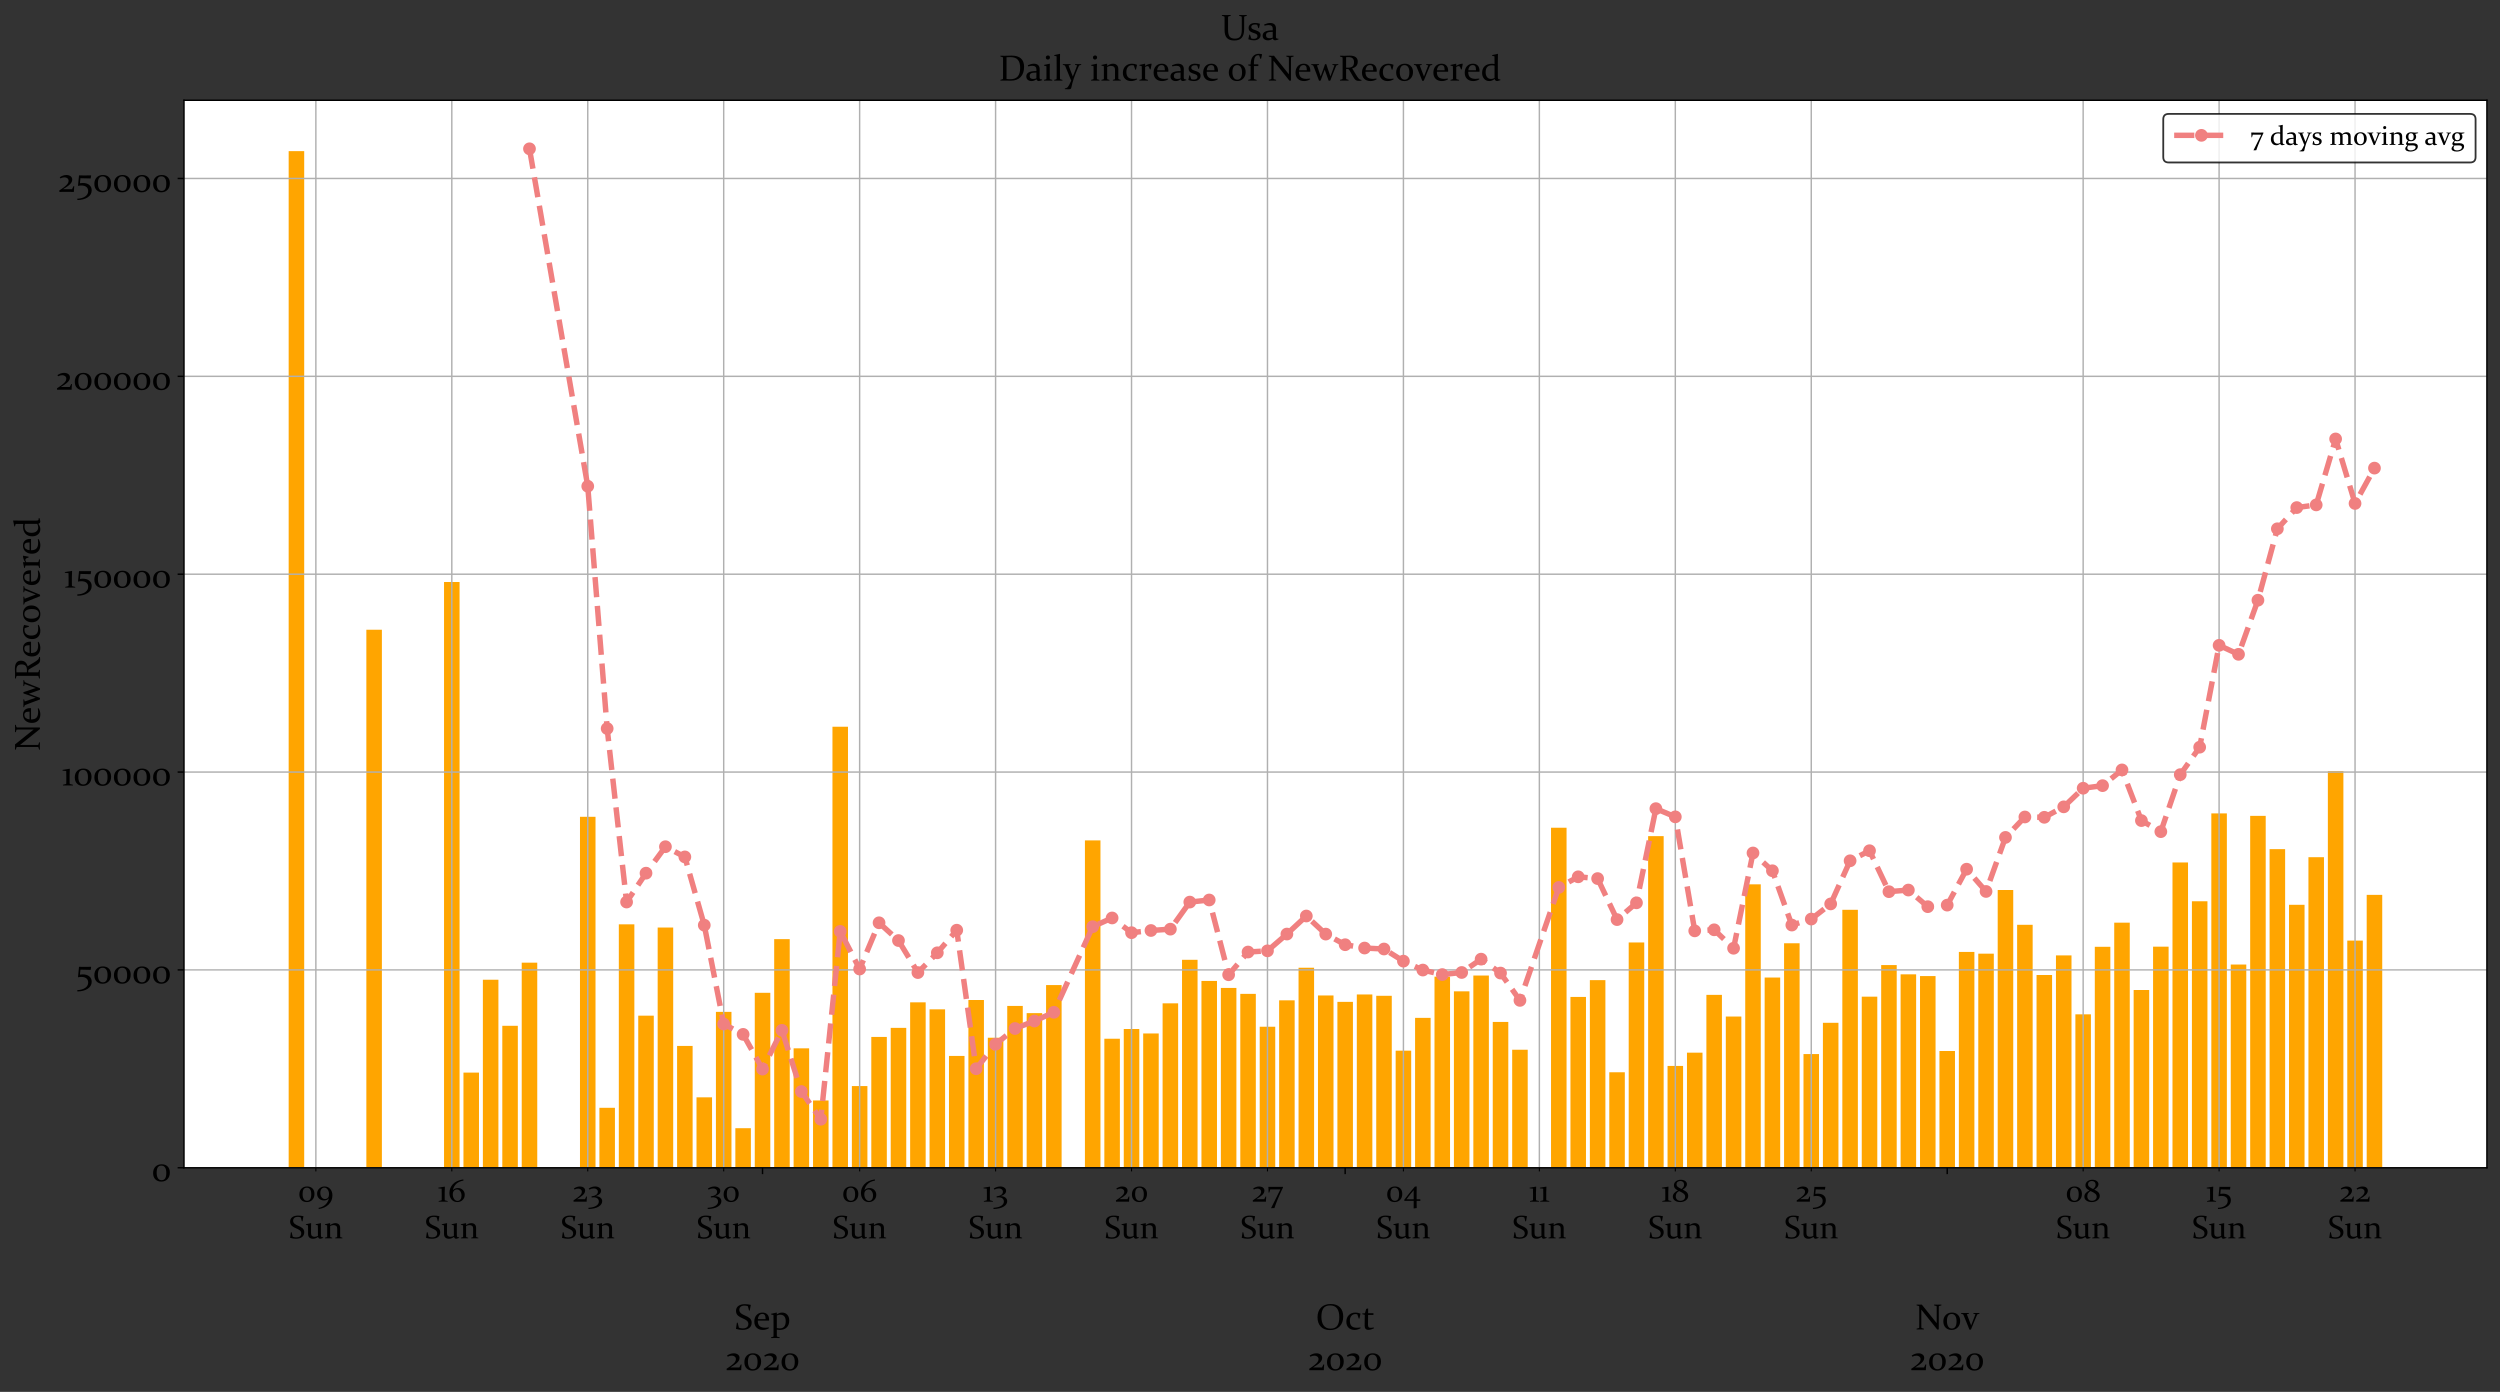 <?xml version="1.0" encoding="utf-8" standalone="no"?>
<!DOCTYPE svg PUBLIC "-//W3C//DTD SVG 1.1//EN"
  "http://www.w3.org/Graphics/SVG/1.1/DTD/svg11.dtd">
<!-- Created with matplotlib (https://matplotlib.org/) -->
<svg height="765.648pt" version="1.1" viewBox="0 0 1375.2 765.648" width="1375.2pt" xmlns="http://www.w3.org/2000/svg" xmlns:xlink="http://www.w3.org/1999/xlink">
 <rect x="0" y="0" width="1375.2" height="765.648" fill="#333333" stroke="none"/>
 <defs>
  <style type="text/css">*{stroke-linecap:butt;stroke-linejoin:round;}</style>
 </defs>
 <g id="figure_1">
  <g id="patch_1">
   <path d="M 0 765.648 
L 1375.2 765.648 
L 1375.2 0 
L 0 0 
z
" style="fill:none;"/>
  </g>
  <g id="axes_1">
   <g id="patch_2">
    <path d="M 101.209 642.363 
L 1368 642.363 
L 1368 55.163 
L 101.209 55.163 
z
" style="fill:#ffffff;"/>
   </g>
   <g id="patch_3">
    <path clip-path="url(#pb5967b8cf1)" d="M 0 0 
z
" style="fill:#ffa500;"/>
   </g>
   <g id="patch_4">
    <path clip-path="url(#pb5967b8cf1)" d="M 158.791 642.363 
L 167.337 642.363 
L 167.337 83.125 
L 158.791 83.125 
z
" style="fill:#ffa500;"/>
   </g>
   <g id="patch_5">
    <path clip-path="url(#pb5967b8cf1)" d="M 201.523 642.363 
L 210.069 642.363 
L 210.069 346.416 
L 201.523 346.416 
z
" style="fill:#ffa500;"/>
   </g>
   <g id="patch_6">
    <path clip-path="url(#pb5967b8cf1)" d="M 244.255 642.363 
L 252.801 642.363 
L 252.801 320.159 
L 244.255 320.159 
z
" style="fill:#ffa500;"/>
   </g>
   <g id="patch_7">
    <path clip-path="url(#pb5967b8cf1)" d="M 254.938 642.363 
L 263.484 642.363 
L 263.484 590.015 
L 254.938 590.015 
z
" style="fill:#ffa500;"/>
   </g>
   <g id="patch_8">
    <path clip-path="url(#pb5967b8cf1)" d="M 265.621 642.363 
L 274.167 642.363 
L 274.167 538.928 
L 265.621 538.928 
z
" style="fill:#ffa500;"/>
   </g>
   <g id="patch_9">
    <path clip-path="url(#pb5967b8cf1)" d="M 276.304 642.363 
L 284.85 642.363 
L 284.85 564.265 
L 276.304 564.265 
z
" style="fill:#ffa500;"/>
   </g>
   <g id="patch_10">
    <path clip-path="url(#pb5967b8cf1)" d="M 286.987 642.363 
L 295.533 642.363 
L 295.533 529.537 
L 286.987 529.537 
z
" style="fill:#ffa500;"/>
   </g>
   <g id="patch_11">
    <path clip-path="url(#pb5967b8cf1)" d="M 319.036 642.363 
L 327.582 642.363 
L 327.582 449.31 
L 319.036 449.31 
z
" style="fill:#ffa500;"/>
   </g>
   <g id="patch_12">
    <path clip-path="url(#pb5967b8cf1)" d="M 329.719 642.363 
L 338.265 642.363 
L 338.265 609.364 
L 329.719 609.364 
z
" style="fill:#ffa500;"/>
   </g>
   <g id="patch_13">
    <path clip-path="url(#pb5967b8cf1)" d="M 340.402 642.363 
L 348.948 642.363 
L 348.948 508.44 
L 340.402 508.44 
z
" style="fill:#ffa500;"/>
   </g>
   <g id="patch_14">
    <path clip-path="url(#pb5967b8cf1)" d="M 351.085 642.363 
L 359.631 642.363 
L 359.631 558.69 
L 351.085 558.69 
z
" style="fill:#ffa500;"/>
   </g>
   <g id="patch_15">
    <path clip-path="url(#pb5967b8cf1)" d="M 361.768 642.363 
L 370.314 642.363 
L 370.314 510.208 
L 361.768 510.208 
z
" style="fill:#ffa500;"/>
   </g>
   <g id="patch_16">
    <path clip-path="url(#pb5967b8cf1)" d="M 372.451 642.363 
L 380.997 642.363 
L 380.997 575.34 
L 372.451 575.34 
z
" style="fill:#ffa500;"/>
   </g>
   <g id="patch_17">
    <path clip-path="url(#pb5967b8cf1)" d="M 383.134 642.363 
L 391.68 642.363 
L 391.68 603.615 
L 383.134 603.615 
z
" style="fill:#ffa500;"/>
   </g>
   <g id="patch_18">
    <path clip-path="url(#pb5967b8cf1)" d="M 393.817 642.363 
L 402.363 642.363 
L 402.363 556.596 
L 393.817 556.596 
z
" style="fill:#ffa500;"/>
   </g>
   <g id="patch_19">
    <path clip-path="url(#pb5967b8cf1)" d="M 404.5 642.363 
L 413.046 642.363 
L 413.046 620.583 
L 404.5 620.583 
z
" style="fill:#ffa500;"/>
   </g>
   <g id="patch_20">
    <path clip-path="url(#pb5967b8cf1)" d="M 415.183 642.363 
L 423.729 642.363 
L 423.729 546.137 
L 415.183 546.137 
z
" style="fill:#ffa500;"/>
   </g>
   <g id="patch_21">
    <path clip-path="url(#pb5967b8cf1)" d="M 425.866 642.363 
L 434.412 642.363 
L 434.412 516.603 
L 425.866 516.603 
z
" style="fill:#ffa500;"/>
   </g>
   <g id="patch_22">
    <path clip-path="url(#pb5967b8cf1)" d="M 436.549 642.363 
L 445.095 642.363 
L 445.095 576.683 
L 436.549 576.683 
z
" style="fill:#ffa500;"/>
   </g>
   <g id="patch_23">
    <path clip-path="url(#pb5967b8cf1)" d="M 447.232 642.363 
L 455.778 642.363 
L 455.778 605.354 
L 447.232 605.354 
z
" style="fill:#ffa500;"/>
   </g>
   <g id="patch_24">
    <path clip-path="url(#pb5967b8cf1)" d="M 457.915 642.363 
L 466.461 642.363 
L 466.461 399.753 
L 457.915 399.753 
z
" style="fill:#ffa500;"/>
   </g>
   <g id="patch_25">
    <path clip-path="url(#pb5967b8cf1)" d="M 468.598 642.363 
L 477.144 642.363 
L 477.144 597.44 
L 468.598 597.44 
z
" style="fill:#ffa500;"/>
   </g>
   <g id="patch_26">
    <path clip-path="url(#pb5967b8cf1)" d="M 479.281 642.363 
L 487.827 642.363 
L 487.827 570.403 
L 479.281 570.403 
z
" style="fill:#ffa500;"/>
   </g>
   <g id="patch_27">
    <path clip-path="url(#pb5967b8cf1)" d="M 489.964 642.363 
L 498.51 642.363 
L 498.51 565.412 
L 489.964 565.412 
z
" style="fill:#ffa500;"/>
   </g>
   <g id="patch_28">
    <path clip-path="url(#pb5967b8cf1)" d="M 500.647 642.363 
L 509.193 642.363 
L 509.193 551.365 
L 500.647 551.365 
z
" style="fill:#ffa500;"/>
   </g>
   <g id="patch_29">
    <path clip-path="url(#pb5967b8cf1)" d="M 511.33 642.363 
L 519.876 642.363 
L 519.876 555.216 
L 511.33 555.216 
z
" style="fill:#ffa500;"/>
   </g>
   <g id="patch_30">
    <path clip-path="url(#pb5967b8cf1)" d="M 522.013 642.363 
L 530.559 642.363 
L 530.559 580.836 
L 522.013 580.836 
z
" style="fill:#ffa500;"/>
   </g>
   <g id="patch_31">
    <path clip-path="url(#pb5967b8cf1)" d="M 532.696 642.363 
L 541.242 642.363 
L 541.242 550.074 
L 532.696 550.074 
z
" style="fill:#ffa500;"/>
   </g>
   <g id="patch_32">
    <path clip-path="url(#pb5967b8cf1)" d="M 543.379 642.363 
L 551.925 642.363 
L 551.925 570.845 
L 543.379 570.845 
z
" style="fill:#ffa500;"/>
   </g>
   <g id="patch_33">
    <path clip-path="url(#pb5967b8cf1)" d="M 554.062 642.363 
L 562.608 642.363 
L 562.608 553.357 
L 554.062 553.357 
z
" style="fill:#ffa500;"/>
   </g>
   <g id="patch_34">
    <path clip-path="url(#pb5967b8cf1)" d="M 564.745 642.363 
L 573.291 642.363 
L 573.291 557.319 
L 564.745 557.319 
z
" style="fill:#ffa500;"/>
   </g>
   <g id="patch_35">
    <path clip-path="url(#pb5967b8cf1)" d="M 575.428 642.363 
L 583.974 642.363 
L 583.974 541.87 
L 575.428 541.87 
z
" style="fill:#ffa500;"/>
   </g>
   <g id="patch_36">
    <path clip-path="url(#pb5967b8cf1)" d="M 596.794 642.363 
L 605.34 642.363 
L 605.34 462.292 
L 596.794 462.292 
z
" style="fill:#ffa500;"/>
   </g>
   <g id="patch_37">
    <path clip-path="url(#pb5967b8cf1)" d="M 607.477 642.363 
L 616.023 642.363 
L 616.023 571.389 
L 607.477 571.389 
z
" style="fill:#ffa500;"/>
   </g>
   <g id="patch_38">
    <path clip-path="url(#pb5967b8cf1)" d="M 618.16 642.363 
L 626.706 642.363 
L 626.706 566.049 
L 618.16 566.049 
z
" style="fill:#ffa500;"/>
   </g>
   <g id="patch_39">
    <path clip-path="url(#pb5967b8cf1)" d="M 628.843 642.363 
L 637.389 642.363 
L 637.389 568.472 
L 628.843 568.472 
z
" style="fill:#ffa500;"/>
   </g>
   <g id="patch_40">
    <path clip-path="url(#pb5967b8cf1)" d="M 639.526 642.363 
L 648.072 642.363 
L 648.072 551.896 
L 639.526 551.896 
z
" style="fill:#ffa500;"/>
   </g>
   <g id="patch_41">
    <path clip-path="url(#pb5967b8cf1)" d="M 650.209 642.363 
L 658.755 642.363 
L 658.755 527.955 
L 650.209 527.955 
z
" style="fill:#ffa500;"/>
   </g>
   <g id="patch_42">
    <path clip-path="url(#pb5967b8cf1)" d="M 660.892 642.363 
L 669.438 642.363 
L 669.438 539.578 
L 660.892 539.578 
z
" style="fill:#ffa500;"/>
   </g>
   <g id="patch_43">
    <path clip-path="url(#pb5967b8cf1)" d="M 671.575 642.363 
L 680.121 642.363 
L 680.121 543.431 
L 671.575 543.431 
z
" style="fill:#ffa500;"/>
   </g>
   <g id="patch_44">
    <path clip-path="url(#pb5967b8cf1)" d="M 682.258 642.363 
L 690.804 642.363 
L 690.804 546.722 
L 682.258 546.722 
z
" style="fill:#ffa500;"/>
   </g>
   <g id="patch_45">
    <path clip-path="url(#pb5967b8cf1)" d="M 692.941 642.363 
L 701.487 642.363 
L 701.487 564.77 
L 692.941 564.77 
z
" style="fill:#ffa500;"/>
   </g>
   <g id="patch_46">
    <path clip-path="url(#pb5967b8cf1)" d="M 703.624 642.363 
L 712.17 642.363 
L 712.17 550.253 
L 703.624 550.253 
z
" style="fill:#ffa500;"/>
   </g>
   <g id="patch_47">
    <path clip-path="url(#pb5967b8cf1)" d="M 714.307 642.363 
L 722.853 642.363 
L 722.853 532.319 
L 714.307 532.319 
z
" style="fill:#ffa500;"/>
   </g>
   <g id="patch_48">
    <path clip-path="url(#pb5967b8cf1)" d="M 724.99 642.363 
L 733.536 642.363 
L 733.536 547.58 
L 724.99 547.58 
z
" style="fill:#ffa500;"/>
   </g>
   <g id="patch_49">
    <path clip-path="url(#pb5967b8cf1)" d="M 735.673 642.363 
L 744.219 642.363 
L 744.219 551.104 
L 735.673 551.104 
z
" style="fill:#ffa500;"/>
   </g>
   <g id="patch_50">
    <path clip-path="url(#pb5967b8cf1)" d="M 746.356 642.363 
L 754.902 642.363 
L 754.902 547.036 
L 746.356 547.036 
z
" style="fill:#ffa500;"/>
   </g>
   <g id="patch_51">
    <path clip-path="url(#pb5967b8cf1)" d="M 757.039 642.363 
L 765.585 642.363 
L 765.585 547.769 
L 757.039 547.769 
z
" style="fill:#ffa500;"/>
   </g>
   <g id="patch_52">
    <path clip-path="url(#pb5967b8cf1)" d="M 767.722 642.363 
L 776.268 642.363 
L 776.268 577.943 
L 767.722 577.943 
z
" style="fill:#ffa500;"/>
   </g>
   <g id="patch_53">
    <path clip-path="url(#pb5967b8cf1)" d="M 778.405 642.363 
L 786.951 642.363 
L 786.951 559.924 
L 778.405 559.924 
z
" style="fill:#ffa500;"/>
   </g>
   <g id="patch_54">
    <path clip-path="url(#pb5967b8cf1)" d="M 789.088 642.363 
L 797.634 642.363 
L 797.634 537.228 
L 789.088 537.228 
z
" style="fill:#ffa500;"/>
   </g>
   <g id="patch_55">
    <path clip-path="url(#pb5967b8cf1)" d="M 799.771 642.363 
L 808.317 642.363 
L 808.317 545.307 
L 799.771 545.307 
z
" style="fill:#ffa500;"/>
   </g>
   <g id="patch_56">
    <path clip-path="url(#pb5967b8cf1)" d="M 810.454 642.363 
L 819 642.363 
L 819 536.629 
L 810.454 536.629 
z
" style="fill:#ffa500;"/>
   </g>
   <g id="patch_57">
    <path clip-path="url(#pb5967b8cf1)" d="M 821.137 642.363 
L 829.683 642.363 
L 829.683 562.138 
L 821.137 562.138 
z
" style="fill:#ffa500;"/>
   </g>
   <g id="patch_58">
    <path clip-path="url(#pb5967b8cf1)" d="M 831.82 642.363 
L 840.366 642.363 
L 840.366 577.431 
L 831.82 577.431 
z
" style="fill:#ffa500;"/>
   </g>
   <g id="patch_59">
    <path clip-path="url(#pb5967b8cf1)" d="M 853.186 642.363 
L 861.732 642.363 
L 861.732 455.335 
L 853.186 455.335 
z
" style="fill:#ffa500;"/>
   </g>
   <g id="patch_60">
    <path clip-path="url(#pb5967b8cf1)" d="M 863.869 642.363 
L 872.415 642.363 
L 872.415 548.411 
L 863.869 548.411 
z
" style="fill:#ffa500;"/>
   </g>
   <g id="patch_61">
    <path clip-path="url(#pb5967b8cf1)" d="M 874.552 642.363 
L 883.098 642.363 
L 883.098 539.145 
L 874.552 539.145 
z
" style="fill:#ffa500;"/>
   </g>
   <g id="patch_62">
    <path clip-path="url(#pb5967b8cf1)" d="M 885.235 642.363 
L 893.781 642.363 
L 893.781 589.824 
L 885.235 589.824 
z
" style="fill:#ffa500;"/>
   </g>
   <g id="patch_63">
    <path clip-path="url(#pb5967b8cf1)" d="M 895.918 642.363 
L 904.464 642.363 
L 904.464 518.427 
L 895.918 518.427 
z
" style="fill:#ffa500;"/>
   </g>
   <g id="patch_64">
    <path clip-path="url(#pb5967b8cf1)" d="M 906.601 642.363 
L 915.147 642.363 
L 915.147 459.941 
L 906.601 459.941 
z
" style="fill:#ffa500;"/>
   </g>
   <g id="patch_65">
    <path clip-path="url(#pb5967b8cf1)" d="M 917.284 642.363 
L 925.83 642.363 
L 925.83 586.334 
L 917.284 586.334 
z
" style="fill:#ffa500;"/>
   </g>
   <g id="patch_66">
    <path clip-path="url(#pb5967b8cf1)" d="M 927.967 642.363 
L 936.513 642.363 
L 936.513 579.064 
L 927.967 579.064 
z
" style="fill:#ffa500;"/>
   </g>
   <g id="patch_67">
    <path clip-path="url(#pb5967b8cf1)" d="M 938.65 642.363 
L 947.196 642.363 
L 947.196 547.258 
L 938.65 547.258 
z
" style="fill:#ffa500;"/>
   </g>
   <g id="patch_68">
    <path clip-path="url(#pb5967b8cf1)" d="M 949.333 642.363 
L 957.879 642.363 
L 957.879 559.169 
L 949.333 559.169 
z
" style="fill:#ffa500;"/>
   </g>
   <g id="patch_69">
    <path clip-path="url(#pb5967b8cf1)" d="M 960.016 642.363 
L 968.562 642.363 
L 968.562 486.436 
L 960.016 486.436 
z
" style="fill:#ffa500;"/>
   </g>
   <g id="patch_70">
    <path clip-path="url(#pb5967b8cf1)" d="M 970.699 642.363 
L 979.245 642.363 
L 979.245 537.724 
L 970.699 537.724 
z
" style="fill:#ffa500;"/>
   </g>
   <g id="patch_71">
    <path clip-path="url(#pb5967b8cf1)" d="M 981.382 642.363 
L 989.928 642.363 
L 989.928 518.86 
L 981.382 518.86 
z
" style="fill:#ffa500;"/>
   </g>
   <g id="patch_72">
    <path clip-path="url(#pb5967b8cf1)" d="M 992.065 642.363 
L 1000.611 642.363 
L 1000.611 579.824 
L 992.065 579.824 
z
" style="fill:#ffa500;"/>
   </g>
   <g id="patch_73">
    <path clip-path="url(#pb5967b8cf1)" d="M 1002.748 642.363 
L 1011.294 642.363 
L 1011.294 562.63 
L 1002.748 562.63 
z
" style="fill:#ffa500;"/>
   </g>
   <g id="patch_74">
    <path clip-path="url(#pb5967b8cf1)" d="M 1013.431 642.363 
L 1021.977 642.363 
L 1021.977 500.445 
L 1013.431 500.445 
z
" style="fill:#ffa500;"/>
   </g>
   <g id="patch_75">
    <path clip-path="url(#pb5967b8cf1)" d="M 1024.114 642.363 
L 1032.661 642.363 
L 1032.661 548.246 
L 1024.114 548.246 
z
" style="fill:#ffa500;"/>
   </g>
   <g id="patch_76">
    <path clip-path="url(#pb5967b8cf1)" d="M 1034.797 642.363 
L 1043.344 642.363 
L 1043.344 530.88 
L 1034.797 530.88 
z
" style="fill:#ffa500;"/>
   </g>
   <g id="patch_77">
    <path clip-path="url(#pb5967b8cf1)" d="M 1045.48 642.363 
L 1054.027 642.363 
L 1054.027 535.965 
L 1045.48 535.965 
z
" style="fill:#ffa500;"/>
   </g>
   <g id="patch_78">
    <path clip-path="url(#pb5967b8cf1)" d="M 1056.163 642.363 
L 1064.71 642.363 
L 1064.71 536.901 
L 1056.163 536.901 
z
" style="fill:#ffa500;"/>
   </g>
   <g id="patch_79">
    <path clip-path="url(#pb5967b8cf1)" d="M 1066.846 642.363 
L 1075.393 642.363 
L 1075.393 578.145 
L 1066.846 578.145 
z
" style="fill:#ffa500;"/>
   </g>
   <g id="patch_80">
    <path clip-path="url(#pb5967b8cf1)" d="M 1077.529 642.363 
L 1086.076 642.363 
L 1086.076 523.632 
L 1077.529 523.632 
z
" style="fill:#ffa500;"/>
   </g>
   <g id="patch_81">
    <path clip-path="url(#pb5967b8cf1)" d="M 1088.212 642.363 
L 1096.759 642.363 
L 1096.759 524.607 
L 1088.212 524.607 
z
" style="fill:#ffa500;"/>
   </g>
   <g id="patch_82">
    <path clip-path="url(#pb5967b8cf1)" d="M 1098.895 642.363 
L 1107.442 642.363 
L 1107.442 489.588 
L 1098.895 489.588 
z
" style="fill:#ffa500;"/>
   </g>
   <g id="patch_83">
    <path clip-path="url(#pb5967b8cf1)" d="M 1109.578 642.363 
L 1118.125 642.363 
L 1118.125 508.721 
L 1109.578 508.721 
z
" style="fill:#ffa500;"/>
   </g>
   <g id="patch_84">
    <path clip-path="url(#pb5967b8cf1)" d="M 1120.261 642.363 
L 1128.808 642.363 
L 1128.808 536.311 
L 1120.261 536.311 
z
" style="fill:#ffa500;"/>
   </g>
   <g id="patch_85">
    <path clip-path="url(#pb5967b8cf1)" d="M 1130.944 642.363 
L 1139.491 642.363 
L 1139.491 525.545 
L 1130.944 525.545 
z
" style="fill:#ffa500;"/>
   </g>
   <g id="patch_86">
    <path clip-path="url(#pb5967b8cf1)" d="M 1141.627 642.363 
L 1150.174 642.363 
L 1150.174 557.961 
L 1141.627 557.961 
z
" style="fill:#ffa500;"/>
   </g>
   <g id="patch_87">
    <path clip-path="url(#pb5967b8cf1)" d="M 1152.31 642.363 
L 1160.857 642.363 
L 1160.857 520.817 
L 1152.31 520.817 
z
" style="fill:#ffa500;"/>
   </g>
   <g id="patch_88">
    <path clip-path="url(#pb5967b8cf1)" d="M 1162.993 642.363 
L 1171.54 642.363 
L 1171.54 507.531 
L 1162.993 507.531 
z
" style="fill:#ffa500;"/>
   </g>
   <g id="patch_89">
    <path clip-path="url(#pb5967b8cf1)" d="M 1173.676 642.363 
L 1182.223 642.363 
L 1182.223 544.585 
L 1173.676 544.585 
z
" style="fill:#ffa500;"/>
   </g>
   <g id="patch_90">
    <path clip-path="url(#pb5967b8cf1)" d="M 1184.359 642.363 
L 1192.906 642.363 
L 1192.906 520.726 
L 1184.359 520.726 
z
" style="fill:#ffa500;"/>
   </g>
   <g id="patch_91">
    <path clip-path="url(#pb5967b8cf1)" d="M 1195.042 642.363 
L 1203.589 642.363 
L 1203.589 474.438 
L 1195.042 474.438 
z
" style="fill:#ffa500;"/>
   </g>
   <g id="patch_92">
    <path clip-path="url(#pb5967b8cf1)" d="M 1205.725 642.363 
L 1214.272 642.363 
L 1214.272 495.763 
L 1205.725 495.763 
z
" style="fill:#ffa500;"/>
   </g>
   <g id="patch_93">
    <path clip-path="url(#pb5967b8cf1)" d="M 1216.408 642.363 
L 1224.955 642.363 
L 1224.955 447.416 
L 1216.408 447.416 
z
" style="fill:#ffa500;"/>
   </g>
   <g id="patch_94">
    <path clip-path="url(#pb5967b8cf1)" d="M 1227.091 642.363 
L 1235.638 642.363 
L 1235.638 530.589 
L 1227.091 530.589 
z
" style="fill:#ffa500;"/>
   </g>
   <g id="patch_95">
    <path clip-path="url(#pb5967b8cf1)" d="M 1237.774 642.363 
L 1246.321 642.363 
L 1246.321 448.792 
L 1237.774 448.792 
z
" style="fill:#ffa500;"/>
   </g>
   <g id="patch_96">
    <path clip-path="url(#pb5967b8cf1)" d="M 1248.457 642.363 
L 1257.004 642.363 
L 1257.004 467.078 
L 1248.457 467.078 
z
" style="fill:#ffa500;"/>
   </g>
   <g id="patch_97">
    <path clip-path="url(#pb5967b8cf1)" d="M 1259.14 642.363 
L 1267.687 642.363 
L 1267.687 497.718 
L 1259.14 497.718 
z
" style="fill:#ffa500;"/>
   </g>
   <g id="patch_98">
    <path clip-path="url(#pb5967b8cf1)" d="M 1269.823 642.363 
L 1278.37 642.363 
L 1278.37 471.523 
L 1269.823 471.523 
z
" style="fill:#ffa500;"/>
   </g>
   <g id="patch_99">
    <path clip-path="url(#pb5967b8cf1)" d="M 1280.506 642.363 
L 1289.053 642.363 
L 1289.053 424.195 
L 1280.506 424.195 
z
" style="fill:#ffa500;"/>
   </g>
   <g id="patch_100">
    <path clip-path="url(#pb5967b8cf1)" d="M 1291.189 642.363 
L 1299.736 642.363 
L 1299.736 517.422 
L 1291.189 517.422 
z
" style="fill:#ffa500;"/>
   </g>
   <g id="patch_101">
    <path clip-path="url(#pb5967b8cf1)" d="M 1301.872 642.363 
L 1310.419 642.363 
L 1310.419 492.233 
L 1301.872 492.233 
z
" style="fill:#ffa500;"/>
   </g>
   <g id="matplotlib.axis_1">
    <g id="xtick_1">
     <g id="line2d_1">
      <defs>
       <path d="M 0 0 
L 0 3.5 
" id="ma1b679af5d" style="stroke:#000000;stroke-width:0.8;"/>
      </defs>
      <g>
       <use style="stroke:#000000;stroke-width:0.8;" x="419.456" xlink:href="#ma1b679af5d" y="642.363"/>
      </g>
     </g>
     <g id="text_1">
      <!--  -->
      <g transform="translate(419.456 664.079)scale(0.2 -0.2)"/>
      <!--  -->
      <g transform="translate(419.456 686.484)scale(0.2 -0.2)"/>
      <!--  -->
      <g transform="translate(419.456 708.89)scale(0.2 -0.2)"/>
      <!-- Sep -->
      <g transform="translate(403.972 731.295)scale(0.2 -0.2)">
       <defs>
        <path d="M 37.109 63.922 
Q 31.984 65.625 27.688 65.625 
Q 21.234 65.625 17.406 62.5 
Q 13.578 59.375 13.578 53.812 
Q 13.578 50.641 14.922 48.234 
Q 16.266 45.844 18.531 44.031 
Q 20.797 42.234 23.672 40.812 
Q 26.562 39.406 29.641 38.031 
Q 33.016 36.578 36.188 34.938 
Q 39.359 33.297 41.922 31.094 
Q 44.484 28.906 46.016 25.828 
Q 47.562 22.75 47.562 18.656 
Q 47.562 8.938 40.75 3.812 
Q 33.938 -1.312 21.875 -1.312 
Q 14.109 -1.312 4.688 1.312 
L 4.391 1.703 
L 6.781 18.312 
L 8.984 18.656 
L 12.406 4.781 
Q 17.578 2.734 23 2.734 
Q 30.281 2.734 34.344 5.953 
Q 38.422 9.188 38.422 15.141 
Q 38.422 18.266 37.109 20.625 
Q 35.797 23 33.562 24.703 
Q 31.344 26.422 28.516 27.812 
Q 25.688 29.203 22.656 30.562 
Q 19.234 32.031 16.016 33.734 
Q 12.797 35.453 10.172 37.719 
Q 7.562 39.984 6 43.281 
Q 4.438 46.578 4.438 50.984 
Q 4.438 59.812 11.047 64.641 
Q 17.672 69.484 28.609 69.484 
Q 36.328 69.484 44.781 67.672 
L 45.125 67.328 
L 42.234 52.094 
L 40.281 51.766 
z
" id="Constantia-83"/>
        <path d="M 44.047 3.469 
Q 39.891 0.875 35.5 -0.25 
Q 31.109 -1.375 27.344 -1.375 
Q 16.609 -1.375 10.203 4.75 
Q 3.812 10.891 3.812 21.781 
Q 3.812 32.625 9.938 39.5 
Q 16.062 46.391 26.312 46.391 
Q 34.906 46.391 39.688 41.234 
Q 44.484 36.078 44.484 27 
Q 44.484 25.641 44.344 24.219 
L 13.375 24.219 
Q 13.375 13.719 18.312 9.203 
Q 23.25 4.688 33.734 4.688 
Q 38.422 4.688 43.75 5.562 
z
M 34.766 28.266 
L 34.766 29.734 
Q 34.766 36.672 32.547 39.641 
Q 30.328 42.625 25.922 42.625 
Q 20.125 42.625 17.047 38.422 
Q 13.969 34.234 13.578 28.266 
z
" id="Constantia-101"/>
        <path d="M 2.094 41.312 
L 1.859 42.969 
Q 10.062 44.531 17.328 46.391 
L 17.828 46.047 
L 17.828 41.266 
Q 25.297 46.391 32.281 46.391 
Q 41.359 46.391 46.703 40.312 
Q 52.047 34.234 52.047 24.516 
Q 52.047 12.547 45.156 5.578 
Q 38.281 -1.375 25.641 -1.375 
Q 21.875 -1.375 17.828 -0.641 
L 17.828 -11.328 
Q 17.828 -16.219 17.922 -18.172 
Q 18.016 -19.625 19.234 -19.922 
L 25.641 -21.734 
L 25.781 -23.734 
Q 18.172 -23.578 13.375 -23.578 
Q 8.594 -23.578 2.047 -23.734 
L 1.859 -21.734 
L 7.469 -20.062 
Q 8.641 -19.734 8.688 -18.562 
Q 8.797 -14.984 8.797 -7.766 
L 8.797 12.109 
Q 8.797 33.734 8.594 39.453 
z
M 17.828 3.766 
Q 22.078 2.828 26.031 2.828 
Q 34.125 2.828 38.219 7.906 
Q 42.328 12.984 42.328 22.469 
Q 42.328 31.391 38.422 35.938 
Q 34.516 40.484 27.203 40.484 
Q 21.922 40.484 17.828 38.328 
z
" id="Constantia-112"/>
       </defs>
       <use xlink:href="#Constantia-83"/>
       <use x="50.977" xlink:href="#Constantia-101"/>
       <use x="98.877" xlink:href="#Constantia-112"/>
      </g>
      <!-- 2020 -->
      <g transform="translate(398.997 753.701)scale(0.2 -0.2)">
       <defs>
        <path d="M 42.391 15.484 
L 44.531 15.875 
L 43.562 0.203 
L 43.219 -0.141 
Q 33.25 0 22.359 0 
Q 12.25 0 3.766 -0.141 
L 3.422 3.859 
Q 8.016 6.844 11.672 9.375 
Q 15.328 11.922 18.016 14.109 
Q 20.703 16.266 22.75 18.219 
Q 24.812 20.172 26.203 22.094 
Q 27.594 24.031 28.312 26.031 
Q 29.047 28.031 29.047 30.219 
Q 29.047 34.719 25.781 37.344 
Q 22.516 39.984 17.781 39.984 
Q 12.203 39.984 6.547 36.969 
L 4.688 40.188 
Q 13.812 46.391 23 46.391 
Q 29.891 46.391 34.453 43.047 
Q 39.016 39.703 39.016 33.734 
Q 39.016 30.031 37.344 26.828 
Q 35.688 23.641 32.516 20.562 
Q 29.344 17.484 24.75 14.328 
Q 20.172 11.188 14.266 7.672 
L 14.312 7.422 
L 38.578 7.422 
z
" id="Constantia-50"/>
        <path d="M 13.672 23.297 
Q 13.672 13.625 17.156 8.109 
Q 20.656 2.594 27.203 2.594 
Q 33.844 2.594 37.016 7.516 
Q 40.188 12.453 40.188 22.609 
Q 40.188 32.562 36.719 37.609 
Q 33.25 42.672 26.656 42.672 
Q 19.922 42.672 16.797 37.844 
Q 13.672 33.016 13.672 23.297 
z
M 49.953 23.688 
Q 49.953 12.25 43.438 5.484 
Q 36.922 -1.266 26.422 -1.266 
Q 16.312 -1.266 10.109 4.938 
Q 3.906 11.141 3.906 22.016 
Q 3.906 33.203 10.391 39.797 
Q 16.891 46.391 27.484 46.391 
Q 37.797 46.391 43.875 40.375 
Q 49.953 34.375 49.953 23.688 
z
" id="Constantia-48"/>
       </defs>
       <use xlink:href="#Constantia-50"/>
       <use x="48.438" xlink:href="#Constantia-48"/>
       <use x="102.295" xlink:href="#Constantia-50"/>
       <use x="150.732" xlink:href="#Constantia-48"/>
      </g>
     </g>
    </g>
    <g id="xtick_2">
     <g id="line2d_2">
      <g>
       <use style="stroke:#000000;stroke-width:0.8;" x="739.946" xlink:href="#ma1b679af5d" y="642.363"/>
      </g>
     </g>
     <g id="text_2">
      <!--  -->
      <g transform="translate(739.946 664.079)scale(0.2 -0.2)"/>
      <!--  -->
      <g transform="translate(739.946 686.484)scale(0.2 -0.2)"/>
      <!--  -->
      <g transform="translate(739.946 708.89)scale(0.2 -0.2)"/>
      <!-- Oct -->
      <g transform="translate(723.76 731.295)scale(0.2 -0.2)">
       <defs>
        <path d="M 15.578 35.016 
Q 15.578 19.094 22.016 10.625 
Q 28.469 2.156 40.922 2.156 
Q 53.172 2.156 59 9.844 
Q 64.844 17.531 64.844 33.984 
Q 64.844 49.422 58.641 57.719 
Q 52.438 66.016 39.5 66.016 
Q 26.953 66.016 21.266 58.328 
Q 15.578 50.641 15.578 35.016 
z
M 75.594 35.641 
Q 75.594 18.75 65.984 8.469 
Q 56.391 -1.812 39.156 -1.812 
Q 22.797 -1.812 13.844 7.688 
Q 4.891 17.188 4.891 33.406 
Q 4.891 50.297 14.531 60.125 
Q 24.172 69.969 41.266 69.969 
Q 57.672 69.969 66.625 60.766 
Q 75.594 51.562 75.594 35.641 
z
" id="Constantia-79"/>
        <path d="M 42.969 3.469 
Q 39.938 1.422 35.469 0.016 
Q 31 -1.375 26.609 -1.375 
Q 16.062 -1.375 9.906 4.797 
Q 3.766 10.984 3.766 21.297 
Q 3.766 32.469 10.734 39.422 
Q 17.719 46.391 28.812 46.391 
Q 35.984 46.391 42.719 43.453 
Q 41.109 36.922 39.844 30.078 
L 37.938 29.781 
L 33.984 41.5 
Q 31.734 42.281 28.906 42.281 
Q 21.625 42.281 17.516 37.203 
Q 13.422 32.125 13.422 23.781 
Q 13.422 13.969 18.062 9.281 
Q 22.703 4.594 32.766 4.594 
Q 37.406 4.594 42.672 5.516 
z
" id="Constantia-99"/>
        <path d="M 17.484 39.938 
Q 17.188 23.438 17.188 13.328 
Q 17.188 8.25 18.703 6.312 
Q 20.219 4.391 24.469 4.391 
Q 27.828 4.391 33.25 5.281 
L 33.547 3.078 
Q 25.094 -1.172 18.453 -1.172 
Q 13.141 -1.172 10.547 1.688 
Q 7.953 4.547 7.953 10.297 
Q 7.953 19.781 8.297 40.234 
L 1.562 41.891 
L 1.266 43.891 
L 8.797 44.531 
L 12.156 56.344 
Q 14.891 57.078 17.141 57.766 
L 17.625 57.422 
Q 17.484 51.516 17.484 46.391 
L 17.484 44.578 
L 32.172 44.578 
L 32.172 39.938 
z
" id="Constantia-116"/>
       </defs>
       <use xlink:href="#Constantia-79"/>
       <use x="80.42" xlink:href="#Constantia-99"/>
       <use x="126.562" xlink:href="#Constantia-116"/>
      </g>
      <!-- 2020 -->
      <g transform="translate(719.487 753.701)scale(0.2 -0.2)">
       <use xlink:href="#Constantia-50"/>
       <use x="48.438" xlink:href="#Constantia-48"/>
       <use x="102.295" xlink:href="#Constantia-50"/>
       <use x="150.732" xlink:href="#Constantia-48"/>
      </g>
     </g>
    </g>
    <g id="xtick_3">
     <g id="line2d_3">
      <g>
       <use style="stroke:#000000;stroke-width:0.8;" x="1071.119" xlink:href="#ma1b679af5d" y="642.363"/>
      </g>
     </g>
     <g id="text_3">
      <!--  -->
      <g transform="translate(1071.119 664.079)scale(0.2 -0.2)"/>
      <!--  -->
      <g transform="translate(1071.119 686.484)scale(0.2 -0.2)"/>
      <!--  -->
      <g transform="translate(1071.119 708.89)scale(0.2 -0.2)"/>
      <!-- Nov -->
      <g transform="translate(1053.544 731.295)scale(0.2 -0.2)">
       <defs>
        <path d="M 16.656 54.438 
L 16.656 14.984 
Q 16.656 9.234 16.75 5.422 
Q 16.797 4.047 17.969 3.766 
L 23.781 2.047 
L 23.875 -0.141 
Q 17.781 0 13.875 0 
Q 10.062 0 3.766 -0.141 
L 3.562 1.953 
L 9.578 3.766 
Q 10.844 4.156 10.891 5.281 
Q 10.984 9.234 10.984 14.984 
L 10.984 54.594 
Q 10.984 59.469 10.891 62.703 
Q 10.844 63.969 9.719 64.359 
L 3.656 66.266 
L 3.562 68.359 
Q 9.859 68.172 13.531 68.172 
Q 15.719 68.172 17.969 68.359 
L 58.984 17.141 
L 58.984 54.781 
Q 58.984 59.516 58.891 62.938 
Q 58.844 64.062 57.625 64.453 
L 51.859 66.109 
L 51.766 68.359 
Q 58.016 68.172 61.859 68.172 
Q 65.766 68.172 71.875 68.359 
L 72.078 66.266 
L 65.922 64.359 
Q 64.797 63.969 64.75 62.703 
Q 64.656 59.469 64.656 54.594 
L 64.656 0 
L 60.547 -0.391 
z
" id="Constantia-78"/>
        <path d="M 13.719 23.047 
Q 13.719 13.922 17.141 8.172 
Q 20.562 2.438 27.297 2.438 
Q 33.594 2.438 36.891 7.484 
Q 40.188 12.547 40.188 22.469 
Q 40.188 31.781 36.719 37.156 
Q 33.25 42.531 26.656 42.531 
Q 20.406 42.531 17.062 37.688 
Q 13.719 32.859 13.719 23.047 
z
M 50.141 23.484 
Q 50.141 12.359 43.422 5.484 
Q 36.719 -1.375 26.375 -1.375 
Q 16.266 -1.375 10.031 5.094 
Q 3.812 11.578 3.812 22.016 
Q 3.812 32.766 10.328 39.578 
Q 16.844 46.391 27.594 46.391 
Q 37.75 46.391 43.938 40.109 
Q 50.141 33.844 50.141 23.484 
z
" id="Constantia-111"/>
        <path d="M -1.516 45.266 
Q 4.641 45.125 9.422 45.125 
Q 13.812 45.125 19.969 45.266 
L 20.172 43.266 
L 14.5 41.703 
Q 18.5 30.328 23.781 17.531 
Q 25.141 14.156 26.219 11.078 
Q 27.297 14.156 28.719 17.484 
Q 33.156 28.422 38.031 41.703 
L 32.469 43.266 
L 32.281 45.266 
Q 36.234 45.125 40.531 45.125 
Q 44.922 45.125 49.031 45.266 
L 49.219 43.266 
L 44.344 41.844 
Q 43.219 41.453 42.438 39.938 
Q 38.578 31 33.469 18.672 
Q 28.375 6.344 25.781 -0.344 
L 21.625 -0.781 
Q 18.953 6.297 13.891 18.594 
Q 8.844 30.906 5.219 39.703 
Q 4.438 41.406 3.078 41.891 
L -1.422 43.266 
z
" id="Constantia-118"/>
       </defs>
       <use xlink:href="#Constantia-78"/>
       <use x="73.402" xlink:href="#Constantia-111"/>
       <use x="127.455" xlink:href="#Constantia-118"/>
      </g>
      <!-- 2020 -->
      <g transform="translate(1050.66 753.701)scale(0.2 -0.2)">
       <use xlink:href="#Constantia-50"/>
       <use x="48.438" xlink:href="#Constantia-48"/>
       <use x="102.295" xlink:href="#Constantia-50"/>
       <use x="150.732" xlink:href="#Constantia-48"/>
      </g>
     </g>
    </g>
    <g id="xtick_4">
     <g id="line2d_4">
      <path clip-path="url(#pb5967b8cf1)" d="M 173.747 642.363 
L 173.747 55.163 
" style="fill:none;stroke:#b0b0b0;stroke-linecap:square;stroke-width:0.8;"/>
     </g>
     <g id="line2d_5">
      <defs>
       <path d="M 0 0 
L 0 2 
" id="mf545571e83" style="stroke:#000000;stroke-width:0.6;"/>
      </defs>
      <g>
       <use style="stroke:#000000;stroke-width:0.6;" x="173.747" xlink:href="#mf545571e83" y="642.363"/>
      </g>
     </g>
     <g id="text_4">
      <!-- 09 -->
      <g transform="translate(163.982 661.007)scale(0.18 -0.18)">
       <defs>
        <path d="M 8.641 -19 
Q 20.906 -16.797 28.984 -9.672 
Q 37.062 -2.547 40.375 10.109 
L 40.281 10.156 
Q 34.578 3.656 25.438 3.656 
Q 16.312 3.656 10.234 9.484 
Q 4.156 15.328 4.156 24.312 
Q 4.156 33.688 10.797 40.031 
Q 17.438 46.391 27.047 46.391 
Q 37.547 46.391 44.266 38.75 
Q 50.984 31.109 50.984 19.188 
Q 50.984 2.828 39.578 -8.594 
Q 28.172 -20.016 9.328 -22.469 
z
M 14.062 27.25 
Q 14.062 18.562 18.016 13.281 
Q 21.969 8.016 28.125 8.016 
Q 34.234 8.016 37.453 11.938 
Q 40.672 15.875 40.672 22.906 
Q 40.672 31.453 36.422 37.156 
Q 32.172 42.875 26.219 42.875 
Q 20.953 42.875 17.5 38.641 
Q 14.062 34.422 14.062 27.25 
z
" id="Constantia-57"/>
       </defs>
       <use xlink:href="#Constantia-48"/>
       <use x="53.857" xlink:href="#Constantia-57"/>
      </g>
      <!-- Sun -->
      <g transform="translate(158.796 681.172)scale(0.18 -0.18)">
       <defs>
        <path d="M 38.875 4.297 
Q 31.25 -1.375 23.641 -1.375 
Q 15.969 -1.375 12.125 2.531 
Q 8.297 6.453 8.297 13.531 
L 8.297 23.875 
Q 8.297 34.328 8.109 39.547 
L 1.609 41.312 
L 1.375 42.969 
Q 9.906 44.531 17.188 46.391 
L 17.625 46.047 
Q 17.328 40.328 17.328 31.344 
L 17.328 15.828 
Q 17.328 9.906 20.109 7.25 
Q 22.906 4.594 27.984 4.594 
Q 33.062 4.594 38.375 7.281 
L 38.375 28.078 
Q 38.375 34.906 38.188 39.547 
L 31.734 41.312 
L 31.5 42.969 
Q 39.984 44.531 47.266 46.391 
L 47.703 46.047 
Q 47.406 40.188 47.406 31.062 
Q 47.406 13.328 47.516 9.422 
Q 47.562 7.422 47.797 6.203 
Q 48.047 4.984 48.734 4.312 
Q 49.422 3.656 50.75 3.391 
Q 52.094 3.125 54.344 3.078 
L 54.594 1.172 
Q 52.344 0.297 49.406 -0.5 
Q 46.484 -1.312 45.406 -1.312 
Q 40.484 -1.312 38.875 4.297 
z
" id="Constantia-117"/>
        <path d="M 2.828 42.969 
Q 11.031 44.531 18.312 46.391 
L 18.797 46.047 
L 18.797 40.375 
Q 27.297 46.391 34.625 46.391 
Q 41.547 46.391 45.484 42.5 
Q 49.422 38.625 49.422 31.5 
L 49.422 14.266 
Q 49.422 8.156 49.516 5.219 
Q 49.562 3.906 50.781 3.516 
L 56.203 1.859 
L 56.297 -0.141 
Q 49.859 0 45.062 0 
Q 40.281 0 34.422 -0.141 
L 34.234 1.859 
L 39.109 3.266 
Q 40.234 3.656 40.328 4.781 
Q 40.375 5.469 40.375 7.859 
L 40.375 29.156 
Q 40.375 35.156 37.5 37.766 
Q 34.625 40.375 29 40.375 
Q 24.078 40.375 18.797 37.547 
L 18.797 16.219 
Q 18.797 10.109 18.891 5.031 
Q 18.953 3.719 20.016 3.375 
L 25.094 1.859 
L 25.203 -0.141 
Q 19.141 0 14.359 0 
Q 9.578 0 3.031 -0.141 
L 2.828 1.859 
L 8.594 3.516 
Q 9.672 3.953 9.719 5.031 
Q 9.766 8.156 9.766 11.031 
L 9.766 27.688 
Q 9.766 34.078 9.578 39.547 
L 3.078 41.312 
z
" id="Constantia-110"/>
       </defs>
       <use xlink:href="#Constantia-83"/>
       <use x="50.977" xlink:href="#Constantia-117"/>
       <use x="107.91" xlink:href="#Constantia-110"/>
      </g>
     </g>
    </g>
    <g id="xtick_5">
     <g id="line2d_6">
      <path clip-path="url(#pb5967b8cf1)" d="M 248.528 642.363 
L 248.528 55.163 
" style="fill:none;stroke:#b0b0b0;stroke-linecap:square;stroke-width:0.8;"/>
     </g>
     <g id="line2d_7">
      <g>
       <use style="stroke:#000000;stroke-width:0.6;" x="248.528" xlink:href="#mf545571e83" y="642.363"/>
      </g>
     </g>
     <g id="text_5">
      <!-- 16 -->
      <g transform="translate(240.841 661.007)scale(0.18 -0.18)">
       <defs>
        <path d="M 1.703 40.625 
L 1.469 42.672 
Q 11.281 44.141 21.094 45.906 
L 21.531 45.516 
Q 20.953 36.969 20.953 27.875 
L 20.953 15.969 
Q 20.953 9.516 21.047 5.562 
Q 21.094 4.156 22.406 3.812 
L 30.172 1.812 
L 30.328 -0.141 
Q 21.297 0 16.5 0 
Q 11.719 0 2.734 -0.141 
L 2.547 1.812 
L 10.5 3.812 
Q 11.766 4.156 11.812 5.375 
Q 11.922 9.328 11.922 14.156 
L 11.922 22.266 
Q 11.922 32.078 11.719 39.656 
z
" id="Constantia-49"/>
        <path d="M 47.125 64.547 
Q 32.031 61.531 24.516 53.938 
Q 17 46.344 14.797 35.25 
L 14.891 35.203 
Q 20.797 41.656 30.219 41.656 
Q 38.969 41.656 44.938 35.797 
Q 50.922 29.938 50.922 20.906 
Q 50.922 11.328 44.375 5.031 
Q 37.844 -1.266 28.125 -1.266 
Q 17.391 -1.266 10.75 6.5 
Q 4.109 14.266 4.109 26.516 
Q 4.109 41.547 14.453 53.125 
Q 24.812 64.703 46.438 68.016 
z
M 41.109 18.062 
Q 41.109 26.609 37.156 31.953 
Q 33.203 37.312 27.047 37.312 
Q 21.438 37.312 17.922 33.328 
Q 14.406 29.344 14.406 22.516 
Q 14.406 14.156 18.5 8.203 
Q 22.609 2.25 28.953 2.25 
Q 34.469 2.25 37.781 6.812 
Q 41.109 11.375 41.109 18.062 
z
" id="Constantia-54"/>
       </defs>
       <use xlink:href="#Constantia-49"/>
       <use x="31.299" xlink:href="#Constantia-54"/>
      </g>
      <!-- Sun -->
      <g transform="translate(233.577 681.172)scale(0.18 -0.18)">
       <use xlink:href="#Constantia-83"/>
       <use x="50.977" xlink:href="#Constantia-117"/>
       <use x="107.91" xlink:href="#Constantia-110"/>
      </g>
     </g>
    </g>
    <g id="xtick_6">
     <g id="line2d_8">
      <path clip-path="url(#pb5967b8cf1)" d="M 323.309 642.363 
L 323.309 55.163 
" style="fill:none;stroke:#b0b0b0;stroke-linecap:square;stroke-width:0.8;"/>
     </g>
     <g id="line2d_9">
      <g>
       <use style="stroke:#000000;stroke-width:0.6;" x="323.309" xlink:href="#mf545571e83" y="642.363"/>
      </g>
     </g>
     <g id="text_6">
      <!-- 23 -->
      <g transform="translate(314.841 661.007)scale(0.18 -0.18)">
       <defs>
        <path d="M 10.25 16.219 
Q 19 17.141 24.266 20.75 
Q 29.547 24.359 29.547 30.125 
Q 29.547 34.719 26.094 37.594 
Q 22.656 40.484 17.391 40.484 
Q 10.5 40.484 3.469 36.812 
L 1.469 40.047 
Q 11.141 46.391 21.344 46.391 
Q 28.906 46.391 34.078 42.75 
Q 39.266 39.109 39.266 33.203 
Q 39.266 22.359 23.25 17 
L 23.25 16.797 
Q 32.422 16.453 37.562 12.156 
Q 42.719 7.859 42.719 1.609 
Q 42.719 -8.5 31.969 -15.141 
Q 21.234 -21.781 1.031 -22.469 
L 0.484 -18.844 
Q 16.547 -17.781 24.531 -12.625 
Q 32.516 -7.469 32.516 0.25 
Q 32.516 6.297 28.359 9.766 
Q 24.219 13.234 16.844 13.234 
Q 13.969 13.234 10.594 12.641 
z
" id="Constantia-51"/>
       </defs>
       <use xlink:href="#Constantia-50"/>
       <use x="48.438" xlink:href="#Constantia-51"/>
      </g>
      <!-- Sun -->
      <g transform="translate(308.358 681.172)scale(0.18 -0.18)">
       <use xlink:href="#Constantia-83"/>
       <use x="50.977" xlink:href="#Constantia-117"/>
       <use x="107.91" xlink:href="#Constantia-110"/>
      </g>
     </g>
    </g>
    <g id="xtick_7">
     <g id="line2d_10">
      <path clip-path="url(#pb5967b8cf1)" d="M 398.09 642.363 
L 398.09 55.163 
" style="fill:none;stroke:#b0b0b0;stroke-linecap:square;stroke-width:0.8;"/>
     </g>
     <g id="line2d_11">
      <g>
       <use style="stroke:#000000;stroke-width:0.6;" x="398.09" xlink:href="#mf545571e83" y="642.363"/>
      </g>
     </g>
     <g id="text_7">
      <!-- 30 -->
      <g transform="translate(389.134 661.007)scale(0.18 -0.18)">
       <use xlink:href="#Constantia-51"/>
       <use x="45.654" xlink:href="#Constantia-48"/>
      </g>
      <!-- Sun -->
      <g transform="translate(383.139 681.172)scale(0.18 -0.18)">
       <use xlink:href="#Constantia-83"/>
       <use x="50.977" xlink:href="#Constantia-117"/>
       <use x="107.91" xlink:href="#Constantia-110"/>
      </g>
     </g>
    </g>
    <g id="xtick_8">
     <g id="line2d_12">
      <path clip-path="url(#pb5967b8cf1)" d="M 472.871 642.363 
L 472.871 55.163 
" style="fill:none;stroke:#b0b0b0;stroke-linecap:square;stroke-width:0.8;"/>
     </g>
     <g id="line2d_13">
      <g>
       <use style="stroke:#000000;stroke-width:0.6;" x="472.871" xlink:href="#mf545571e83" y="642.363"/>
      </g>
     </g>
     <g id="text_8">
      <!-- 06 -->
      <g transform="translate(463.154 661.007)scale(0.18 -0.18)">
       <use xlink:href="#Constantia-48"/>
       <use x="53.857" xlink:href="#Constantia-54"/>
      </g>
      <!-- Sun -->
      <g transform="translate(457.92 681.172)scale(0.18 -0.18)">
       <use xlink:href="#Constantia-83"/>
       <use x="50.977" xlink:href="#Constantia-117"/>
       <use x="107.91" xlink:href="#Constantia-110"/>
      </g>
     </g>
    </g>
    <g id="xtick_9">
     <g id="line2d_14">
      <path clip-path="url(#pb5967b8cf1)" d="M 547.652 642.363 
L 547.652 55.163 
" style="fill:none;stroke:#b0b0b0;stroke-linecap:square;stroke-width:0.8;"/>
     </g>
     <g id="line2d_15">
      <g>
       <use style="stroke:#000000;stroke-width:0.6;" x="547.652" xlink:href="#mf545571e83" y="642.363"/>
      </g>
     </g>
     <g id="text_9">
      <!-- 13 -->
      <g transform="translate(540.726 661.007)scale(0.18 -0.18)">
       <use xlink:href="#Constantia-49"/>
       <use x="31.299" xlink:href="#Constantia-51"/>
      </g>
      <!-- Sun -->
      <g transform="translate(532.701 681.172)scale(0.18 -0.18)">
       <use xlink:href="#Constantia-83"/>
       <use x="50.977" xlink:href="#Constantia-117"/>
       <use x="107.91" xlink:href="#Constantia-110"/>
      </g>
     </g>
    </g>
    <g id="xtick_10">
     <g id="line2d_16">
      <path clip-path="url(#pb5967b8cf1)" d="M 622.433 642.363 
L 622.433 55.163 
" style="fill:none;stroke:#b0b0b0;stroke-linecap:square;stroke-width:0.8;"/>
     </g>
     <g id="line2d_17">
      <g>
       <use style="stroke:#000000;stroke-width:0.6;" x="622.433" xlink:href="#mf545571e83" y="642.363"/>
      </g>
     </g>
     <g id="text_10">
      <!-- 20 -->
      <g transform="translate(613.226 661.007)scale(0.18 -0.18)">
       <use xlink:href="#Constantia-50"/>
       <use x="48.438" xlink:href="#Constantia-48"/>
      </g>
      <!-- Sun -->
      <g transform="translate(607.482 681.172)scale(0.18 -0.18)">
       <use xlink:href="#Constantia-83"/>
       <use x="50.977" xlink:href="#Constantia-117"/>
       <use x="107.91" xlink:href="#Constantia-110"/>
      </g>
     </g>
    </g>
    <g id="xtick_11">
     <g id="line2d_18">
      <path clip-path="url(#pb5967b8cf1)" d="M 697.214 642.363 
L 697.214 55.163 
" style="fill:none;stroke:#b0b0b0;stroke-linecap:square;stroke-width:0.8;"/>
     </g>
     <g id="line2d_19">
      <g>
       <use style="stroke:#000000;stroke-width:0.6;" x="697.214" xlink:href="#mf545571e83" y="642.363"/>
      </g>
     </g>
     <g id="text_11">
      <!-- 27 -->
      <g transform="translate(688.504 661.007)scale(0.18 -0.18)">
       <defs>
        <path d="M 10.938 -19.672 
L 39.5 37.547 
L 8.297 37.547 
L 5.469 27.875 
L 3.516 27.547 
L 2.688 44.922 
L 3.031 45.312 
Q 8.797 45.219 14.266 45.172 
Q 19.734 45.125 25 45.125 
L 27.734 45.125 
Q 33.016 45.125 37.844 45.172 
Q 42.672 45.219 47.172 45.312 
L 47.359 43.219 
Q 44.828 37.984 42.266 32.469 
Q 39.703 26.953 37.234 21.312 
Q 34.766 15.672 32.422 10.125 
Q 30.078 4.594 28.031 -0.656 
Q 25.984 -5.906 24.25 -10.688 
Q 22.516 -15.484 21.234 -19.531 
L 11.188 -20.016 
z
" id="Constantia-55"/>
       </defs>
       <use xlink:href="#Constantia-50"/>
       <use x="48.438" xlink:href="#Constantia-55"/>
      </g>
      <!-- Sun -->
      <g transform="translate(682.263 681.172)scale(0.18 -0.18)">
       <use xlink:href="#Constantia-83"/>
       <use x="50.977" xlink:href="#Constantia-117"/>
       <use x="107.91" xlink:href="#Constantia-110"/>
      </g>
     </g>
    </g>
    <g id="xtick_12">
     <g id="line2d_20">
      <path clip-path="url(#pb5967b8cf1)" d="M 771.995 642.363 
L 771.995 55.163 
" style="fill:none;stroke:#b0b0b0;stroke-linecap:square;stroke-width:0.8;"/>
     </g>
     <g id="line2d_21">
      <g>
       <use style="stroke:#000000;stroke-width:0.6;" x="771.995" xlink:href="#mf545571e83" y="642.363"/>
      </g>
     </g>
     <g id="text_12">
      <!-- 04 -->
      <g transform="translate(762.371 661.007)scale(0.18 -0.18)">
       <defs>
        <path d="M 30.953 35.016 
Q 25.438 28.812 19.891 21.781 
Q 14.359 14.75 8.984 7.281 
L 30.953 7.281 
z
M 39.984 -5.719 
Q 39.984 -12.547 40.234 -19.531 
Q 35.547 -20.016 31.344 -20.797 
L 30.859 -20.406 
Q 30.953 -13.578 30.953 -6.5 
L 30.953 2.438 
L 18.797 2.438 
Q 12.109 2.438 2.547 2.297 
L 2.203 5.859 
Q 9.906 16.062 18.078 26.234 
Q 26.266 36.422 34.578 46.047 
L 40.281 46.391 
Q 39.984 35.453 39.984 25.984 
L 39.984 7.281 
L 51.172 7.281 
L 51.375 2.297 
Q 46 2.438 39.984 2.438 
z
" id="Constantia-52"/>
       </defs>
       <use xlink:href="#Constantia-48"/>
       <use x="53.857" xlink:href="#Constantia-52"/>
      </g>
      <!-- Sun -->
      <g transform="translate(757.044 681.172)scale(0.18 -0.18)">
       <use xlink:href="#Constantia-83"/>
       <use x="50.977" xlink:href="#Constantia-117"/>
       <use x="107.91" xlink:href="#Constantia-110"/>
      </g>
     </g>
    </g>
    <g id="xtick_13">
     <g id="line2d_22">
      <path clip-path="url(#pb5967b8cf1)" d="M 846.776 642.363 
L 846.776 55.163 
" style="fill:none;stroke:#b0b0b0;stroke-linecap:square;stroke-width:0.8;"/>
     </g>
     <g id="line2d_23">
      <g>
       <use style="stroke:#000000;stroke-width:0.6;" x="846.776" xlink:href="#mf545571e83" y="642.363"/>
      </g>
     </g>
     <g id="text_13">
      <!-- 11 -->
      <g transform="translate(841.143 661.007)scale(0.18 -0.18)">
       <use xlink:href="#Constantia-49"/>
       <use x="31.299" xlink:href="#Constantia-49"/>
      </g>
      <!-- Sun -->
      <g transform="translate(831.825 681.172)scale(0.18 -0.18)">
       <use xlink:href="#Constantia-83"/>
       <use x="50.977" xlink:href="#Constantia-117"/>
       <use x="107.91" xlink:href="#Constantia-110"/>
      </g>
     </g>
    </g>
    <g id="xtick_14">
     <g id="line2d_24">
      <path clip-path="url(#pb5967b8cf1)" d="M 921.557 642.363 
L 921.557 55.163 
" style="fill:none;stroke:#b0b0b0;stroke-linecap:square;stroke-width:0.8;"/>
     </g>
     <g id="line2d_25">
      <g>
       <use style="stroke:#000000;stroke-width:0.6;" x="921.557" xlink:href="#mf545571e83" y="642.363"/>
      </g>
     </g>
     <g id="text_14">
      <!-- 18 -->
      <g transform="translate(913.911 661.007)scale(0.18 -0.18)">
       <defs>
        <path d="M 19.094 34.234 
Q 12.062 37.891 9.5 41.547 
Q 6.938 45.219 6.938 50.094 
Q 6.938 57.422 12.969 62.172 
Q 19 66.938 27.984 66.938 
Q 36.078 66.938 41.375 63.125 
Q 46.688 59.328 46.688 53.266 
Q 46.688 44.234 33.844 36.766 
Q 43.609 32.031 47.094 27.75 
Q 50.594 23.484 50.594 17.578 
Q 50.594 9.422 43.406 4.078 
Q 36.234 -1.266 26.266 -1.266 
Q 16.266 -1.266 9.906 3.297 
Q 3.562 7.859 3.562 15.438 
Q 3.562 26.812 19.094 34.234 
z
M 22.562 32.422 
Q 12.547 26.703 12.547 16.609 
Q 12.547 10.203 16.375 6.422 
Q 20.219 2.641 26.906 2.641 
Q 33.016 2.641 37.141 6.031 
Q 41.266 9.422 41.266 14.844 
Q 41.266 20.016 37.5 23.75 
Q 33.734 27.484 22.562 32.422 
z
M 30.219 38.625 
Q 37.984 44.234 37.984 51.812 
Q 37.984 57.234 34.859 60.188 
Q 31.734 63.141 26.609 63.141 
Q 21.438 63.141 18.141 60.453 
Q 14.844 57.766 14.844 53.125 
Q 14.844 48.484 18.406 45.406 
Q 21.969 42.328 30.219 38.625 
z
" id="Constantia-56"/>
       </defs>
       <use xlink:href="#Constantia-49"/>
       <use x="31.299" xlink:href="#Constantia-56"/>
      </g>
      <!-- Sun -->
      <g transform="translate(906.606 681.172)scale(0.18 -0.18)">
       <use xlink:href="#Constantia-83"/>
       <use x="50.977" xlink:href="#Constantia-117"/>
       <use x="107.91" xlink:href="#Constantia-110"/>
      </g>
     </g>
    </g>
    <g id="xtick_15">
     <g id="line2d_26">
      <path clip-path="url(#pb5967b8cf1)" d="M 996.338 642.363 
L 996.338 55.163 
" style="fill:none;stroke:#b0b0b0;stroke-linecap:square;stroke-width:0.8;"/>
     </g>
     <g id="line2d_27">
      <g>
       <use style="stroke:#000000;stroke-width:0.6;" x="996.338" xlink:href="#mf545571e83" y="642.363"/>
      </g>
     </g>
     <g id="text_15">
      <!-- 25 -->
      <g transform="translate(987.698 661.007)scale(0.18 -0.18)">
       <defs>
        <path d="M 6.453 16.797 
L 9.281 45.312 
Q 15.375 45.125 23.875 45.125 
Q 33.688 45.125 42.281 45.312 
L 42.578 44.922 
L 41.359 36.859 
L 13.188 37.547 
L 11.812 23.781 
Q 15.969 24.469 19.625 24.469 
Q 30.812 24.469 37.469 19.047 
Q 44.141 13.625 44.141 4.156 
Q 44.141 -7.953 32.984 -15.156 
Q 21.828 -22.359 4.891 -22.469 
L 4.391 -18.844 
Q 17.719 -18.359 26.094 -12.797 
Q 34.469 -7.234 34.469 2.203 
Q 34.469 9.469 29.562 13.469 
Q 24.656 17.484 15.766 17.484 
Q 11.328 17.484 6.734 16.453 
z
" id="Constantia-53"/>
       </defs>
       <use xlink:href="#Constantia-50"/>
       <use x="48.438" xlink:href="#Constantia-53"/>
      </g>
      <!-- Sun -->
      <g transform="translate(981.387 681.172)scale(0.18 -0.18)">
       <use xlink:href="#Constantia-83"/>
       <use x="50.977" xlink:href="#Constantia-117"/>
       <use x="107.91" xlink:href="#Constantia-110"/>
      </g>
     </g>
    </g>
    <g id="xtick_16">
     <g id="line2d_28">
      <path clip-path="url(#pb5967b8cf1)" d="M 1145.9 642.363 
L 1145.9 55.163 
" style="fill:none;stroke:#b0b0b0;stroke-linecap:square;stroke-width:0.8;"/>
     </g>
     <g id="line2d_29">
      <g>
       <use style="stroke:#000000;stroke-width:0.6;" x="1145.9" xlink:href="#mf545571e83" y="642.363"/>
      </g>
     </g>
     <g id="text_16">
      <!-- 08 -->
      <g transform="translate(1136.224 661.007)scale(0.18 -0.18)">
       <use xlink:href="#Constantia-48"/>
       <use x="53.857" xlink:href="#Constantia-56"/>
      </g>
      <!-- Sun -->
      <g transform="translate(1130.949 681.172)scale(0.18 -0.18)">
       <use xlink:href="#Constantia-83"/>
       <use x="50.977" xlink:href="#Constantia-117"/>
       <use x="107.91" xlink:href="#Constantia-110"/>
      </g>
     </g>
    </g>
    <g id="xtick_17">
     <g id="line2d_30">
      <path clip-path="url(#pb5967b8cf1)" d="M 1220.681 642.363 
L 1220.681 55.163 
" style="fill:none;stroke:#b0b0b0;stroke-linecap:square;stroke-width:0.8;"/>
     </g>
     <g id="line2d_31">
      <g>
       <use style="stroke:#000000;stroke-width:0.6;" x="1220.681" xlink:href="#mf545571e83" y="642.363"/>
      </g>
     </g>
     <g id="text_17">
      <!-- 15 -->
      <g transform="translate(1213.584 661.007)scale(0.18 -0.18)">
       <use xlink:href="#Constantia-49"/>
       <use x="31.299" xlink:href="#Constantia-53"/>
      </g>
      <!-- Sun -->
      <g transform="translate(1205.73 681.172)scale(0.18 -0.18)">
       <use xlink:href="#Constantia-83"/>
       <use x="50.977" xlink:href="#Constantia-117"/>
       <use x="107.91" xlink:href="#Constantia-110"/>
      </g>
     </g>
    </g>
    <g id="xtick_18">
     <g id="line2d_32">
      <path clip-path="url(#pb5967b8cf1)" d="M 1295.462 642.363 
L 1295.462 55.163 
" style="fill:none;stroke:#b0b0b0;stroke-linecap:square;stroke-width:0.8;"/>
     </g>
     <g id="line2d_33">
      <g>
       <use style="stroke:#000000;stroke-width:0.6;" x="1295.462" xlink:href="#mf545571e83" y="642.363"/>
      </g>
     </g>
     <g id="text_18">
      <!-- 22 -->
      <g transform="translate(1286.744 661.007)scale(0.18 -0.18)">
       <use xlink:href="#Constantia-50"/>
       <use x="48.438" xlink:href="#Constantia-50"/>
      </g>
      <!-- Sun -->
      <g transform="translate(1280.511 681.172)scale(0.18 -0.18)">
       <use xlink:href="#Constantia-83"/>
       <use x="50.977" xlink:href="#Constantia-117"/>
       <use x="107.91" xlink:href="#Constantia-110"/>
      </g>
     </g>
    </g>
   </g>
   <g id="matplotlib.axis_2">
    <g id="ytick_1">
     <g id="line2d_34">
      <path clip-path="url(#pb5967b8cf1)" d="M 101.209 642.363 
L 1368 642.363 
" style="fill:none;stroke:#b0b0b0;stroke-linecap:square;stroke-width:0.8;"/>
     </g>
     <g id="line2d_35">
      <defs>
       <path d="M 0 0 
L -3.5 0 
" id="m1c96879ee4" style="stroke:#000000;stroke-width:0.8;"/>
      </defs>
      <g>
       <use style="stroke:#000000;stroke-width:0.8;" x="101.209" xlink:href="#m1c96879ee4" y="642.363"/>
      </g>
     </g>
     <g id="text_19">
      <!-- 0 -->
      <g transform="translate(83.438 649.721)scale(0.2 -0.2)">
       <use xlink:href="#Constantia-48"/>
      </g>
     </g>
    </g>
    <g id="ytick_2">
     <g id="line2d_36">
      <path clip-path="url(#pb5967b8cf1)" d="M 101.209 533.527 
L 1368 533.527 
" style="fill:none;stroke:#b0b0b0;stroke-linecap:square;stroke-width:0.8;"/>
     </g>
     <g id="line2d_37">
      <g>
       <use style="stroke:#000000;stroke-width:0.8;" x="101.209" xlink:href="#m1c96879ee4" y="533.527"/>
      </g>
     </g>
     <g id="text_20">
      <!-- 50000 -->
      <g transform="translate(41.609 540.885)scale(0.2 -0.2)">
       <use xlink:href="#Constantia-53"/>
       <use x="47.559" xlink:href="#Constantia-48"/>
       <use x="101.416" xlink:href="#Constantia-48"/>
       <use x="155.273" xlink:href="#Constantia-48"/>
       <use x="209.131" xlink:href="#Constantia-48"/>
      </g>
     </g>
    </g>
    <g id="ytick_3">
     <g id="line2d_38">
      <path clip-path="url(#pb5967b8cf1)" d="M 101.209 424.691 
L 1368 424.691 
" style="fill:none;stroke:#b0b0b0;stroke-linecap:square;stroke-width:0.8;"/>
     </g>
     <g id="line2d_39">
      <g>
       <use style="stroke:#000000;stroke-width:0.8;" x="101.209" xlink:href="#m1c96879ee4" y="424.691"/>
      </g>
     </g>
     <g id="text_21">
      <!-- 100000 -->
      <g transform="translate(34.091 432.049)scale(0.2 -0.2)">
       <use xlink:href="#Constantia-49"/>
       <use x="31.299" xlink:href="#Constantia-48"/>
       <use x="85.156" xlink:href="#Constantia-48"/>
       <use x="139.014" xlink:href="#Constantia-48"/>
       <use x="192.871" xlink:href="#Constantia-48"/>
       <use x="246.729" xlink:href="#Constantia-48"/>
      </g>
     </g>
    </g>
    <g id="ytick_4">
     <g id="line2d_40">
      <path clip-path="url(#pb5967b8cf1)" d="M 101.209 315.855 
L 1368 315.855 
" style="fill:none;stroke:#b0b0b0;stroke-linecap:square;stroke-width:0.8;"/>
     </g>
     <g id="line2d_41">
      <g>
       <use style="stroke:#000000;stroke-width:0.8;" x="101.209" xlink:href="#m1c96879ee4" y="315.855"/>
      </g>
     </g>
     <g id="text_22">
      <!-- 150000 -->
      <g transform="translate(35.35 323.213)scale(0.2 -0.2)">
       <use xlink:href="#Constantia-49"/>
       <use x="31.299" xlink:href="#Constantia-53"/>
       <use x="78.857" xlink:href="#Constantia-48"/>
       <use x="132.715" xlink:href="#Constantia-48"/>
       <use x="186.572" xlink:href="#Constantia-48"/>
       <use x="240.43" xlink:href="#Constantia-48"/>
      </g>
     </g>
    </g>
    <g id="ytick_5">
     <g id="line2d_42">
      <path clip-path="url(#pb5967b8cf1)" d="M 101.209 207.019 
L 1368 207.019 
" style="fill:none;stroke:#b0b0b0;stroke-linecap:square;stroke-width:0.8;"/>
     </g>
     <g id="line2d_43">
      <g>
       <use style="stroke:#000000;stroke-width:0.8;" x="101.209" xlink:href="#m1c96879ee4" y="207.019"/>
      </g>
     </g>
     <g id="text_23">
      <!-- 200000 -->
      <g transform="translate(30.663 214.377)scale(0.2 -0.2)">
       <use xlink:href="#Constantia-50"/>
       <use x="48.438" xlink:href="#Constantia-48"/>
       <use x="102.295" xlink:href="#Constantia-48"/>
       <use x="156.152" xlink:href="#Constantia-48"/>
       <use x="210.01" xlink:href="#Constantia-48"/>
       <use x="263.867" xlink:href="#Constantia-48"/>
      </g>
     </g>
    </g>
    <g id="ytick_6">
     <g id="line2d_44">
      <path clip-path="url(#pb5967b8cf1)" d="M 101.209 98.183 
L 1368 98.183 
" style="fill:none;stroke:#b0b0b0;stroke-linecap:square;stroke-width:0.8;"/>
     </g>
     <g id="line2d_45">
      <g>
       <use style="stroke:#000000;stroke-width:0.8;" x="101.209" xlink:href="#m1c96879ee4" y="98.183"/>
      </g>
     </g>
     <g id="text_24">
      <!-- 250000 -->
      <g transform="translate(31.922 105.541)scale(0.2 -0.2)">
       <use xlink:href="#Constantia-50"/>
       <use x="48.438" xlink:href="#Constantia-53"/>
       <use x="95.996" xlink:href="#Constantia-48"/>
       <use x="149.854" xlink:href="#Constantia-48"/>
       <use x="203.711" xlink:href="#Constantia-48"/>
       <use x="257.568" xlink:href="#Constantia-48"/>
      </g>
     </g>
    </g>
    <g id="text_25">
     <!-- NewRecovered -->
     <g transform="translate(21.916 413.104)rotate(-90)scale(0.2 -0.2)">
      <defs>
       <path d="M -0.828 45.266 
Q 6.156 45.125 9.516 45.125 
Q 14.359 45.125 20.453 45.266 
L 20.656 43.266 
L 14.891 41.703 
Q 18.172 30.812 23.141 17.188 
Q 24.219 14.312 25.141 11.281 
Q 26.078 14.266 27.156 17.141 
Q 31.062 27.594 33.062 33.453 
Q 35.062 39.312 36.922 44.922 
L 40.484 45.312 
Q 42.328 39.406 44.281 33.5 
Q 46.234 27.594 49.906 17.188 
Q 51.078 14.062 51.859 11.281 
Q 52.781 14.109 53.953 17.141 
Q 59.375 30.859 62.938 41.75 
L 57.422 43.312 
L 57.234 45.312 
Q 61.141 45.172 65.531 45.172 
Q 69.875 45.172 73.438 45.312 
L 73.688 43.312 
L 69.781 42.234 
Q 68.109 41.75 67.328 39.891 
Q 62.75 28.812 59.172 19.891 
Q 55.609 10.984 51.469 -0.094 
L 47.078 -0.531 
Q 44.094 8.062 42.109 13.453 
Q 40.141 18.844 37.844 25.203 
Q 36.859 27.781 36.188 30.172 
Q 35.406 27.828 34.422 25.344 
Q 31.938 18.844 29.812 13.375 
Q 27.688 7.906 24.859 -0.094 
L 20.562 -0.531 
Q 16.406 10.984 12.984 19.875 
Q 9.578 28.766 5.281 39.938 
Q 4.594 41.75 2.781 42.234 
L -0.734 43.266 
z
" id="Constantia-119"/>
       <path d="M 21.781 14.984 
Q 21.781 12.062 21.797 9.719 
Q 21.828 7.375 21.875 5.469 
Q 21.922 3.953 23.141 3.562 
L 28.562 1.953 
L 28.719 -0.141 
Q 22.906 0 17.094 0 
Q 11.188 0 4.984 -0.141 
L 4.781 1.953 
L 10.797 3.766 
Q 12.016 4.109 12.109 5.281 
Q 12.156 7.234 12.172 9.641 
Q 12.203 12.062 12.203 14.984 
L 12.203 54.594 
Q 12.203 57.078 12.172 59.078 
Q 12.156 61.078 12.109 62.703 
Q 12.062 63.969 10.938 64.359 
L 4.891 66.266 
L 4.781 68.359 
Q 11.078 68.172 17.047 68.172 
Q 18.219 68.172 20.016 68.234 
Q 21.828 68.312 24.422 68.406 
Q 27.047 68.5 28.797 68.547 
Q 30.562 68.609 31.594 68.609 
Q 42.719 68.609 48.281 64.406 
Q 53.859 60.203 53.859 52.156 
Q 53.859 44.875 50.047 40.359 
Q 46.234 35.844 38.422 33.406 
Q 41.5 28.719 44.094 24.344 
Q 46.688 19.969 48.906 16.328 
Q 51.125 12.703 52.969 9.906 
Q 54.828 7.125 56.453 5.516 
Q 57.281 4.688 58.109 4.078 
Q 58.938 3.469 59.844 3.078 
Q 60.75 2.688 61.75 2.391 
Q 62.75 2.094 63.969 1.812 
L 64.109 -0.344 
Q 60.594 -0.781 58.203 -0.781 
Q 56.203 -0.781 54.688 -0.688 
Q 53.172 -0.594 52 -0.297 
Q 50.828 0 49.875 0.453 
Q 48.922 0.922 48 1.656 
Q 46 3.172 44.062 6.031 
Q 42.141 8.891 40.062 12.5 
Q 37.984 16.109 35.734 20.188 
Q 33.5 24.266 31 28.172 
Q 30.281 29.344 29.766 30.031 
Q 29.25 30.719 28.641 31.109 
Q 28.031 31.5 27.219 31.641 
Q 26.422 31.781 25.141 31.844 
L 21.781 31.938 
z
M 21.781 35.594 
Q 24.75 35.453 27.297 35.453 
Q 35.75 35.453 39.672 39.031 
Q 43.609 42.625 43.609 50.297 
Q 43.609 57.719 39.844 61.125 
Q 36.078 64.547 28.078 64.547 
Q 26.703 64.547 25.141 64.453 
Q 23.578 64.359 21.781 64.156 
z
" id="Constantia-82"/>
       <path d="M 2.828 42.969 
Q 10.984 44.531 18.312 46.391 
L 18.797 46.047 
L 18.797 40.328 
Q 27.828 46.391 36.531 46.391 
L 36.766 46.094 
Q 35.359 38.812 33.984 31 
L 32.031 30.672 
Q 30.672 34.812 29.391 37.328 
Q 28.125 39.844 25.391 39.844 
Q 22.75 39.844 18.797 37.406 
L 18.797 16.266 
Q 18.797 8.641 18.891 5.375 
Q 18.953 4.047 20.125 3.719 
L 26.609 1.859 
L 26.766 -0.141 
Q 19.141 0 14.359 0 
Q 9.578 0 3.031 -0.141 
L 2.828 1.859 
L 8.5 3.516 
Q 9.672 3.906 9.719 5.031 
Q 9.766 7.125 9.766 11.031 
L 9.766 27.688 
Q 9.766 35.641 9.578 39.547 
L 3.078 41.312 
z
" id="Constantia-114"/>
       <path d="M 37.938 41.016 
Q 34.672 42.047 30.609 42.047 
Q 22.219 42.047 17.812 37.281 
Q 13.422 32.516 13.422 22.859 
Q 13.422 14.5 17.328 9.5 
Q 21.234 4.5 28.375 4.5 
Q 32.953 4.5 37.938 7.031 
z
M 30.906 70.125 
Q 39.594 71.781 46.828 73.578 
L 47.266 73.188 
Q 46.969 62.75 46.969 50.734 
L 46.969 24.172 
Q 46.969 17.438 47.016 10.844 
Q 47.016 8.344 47.188 6.828 
Q 47.359 5.328 48.047 4.516 
Q 48.734 3.719 50.078 3.422 
Q 51.422 3.125 53.859 3.078 
L 54.109 1.172 
Q 51.953 0.344 48.953 -0.484 
Q 45.953 -1.312 44.875 -1.312 
Q 39.938 -1.312 38.234 4.25 
Q 30.672 -1.375 23.531 -1.375 
Q 14.5 -1.375 9.109 5.047 
Q 3.719 11.469 3.719 20.844 
Q 3.719 32.953 10.891 39.594 
Q 18.062 46.234 30.953 46.234 
Q 34.078 46.234 37.938 45.562 
Q 37.938 56.344 37.75 66.547 
L 31.156 68.5 
z
" id="Constantia-100"/>
      </defs>
      <use xlink:href="#Constantia-78"/>
      <use x="73.402" xlink:href="#Constantia-101"/>
      <use x="121.303" xlink:href="#Constantia-119"/>
      <use x="194.496" xlink:href="#Constantia-82"/>
      <use x="256.131" xlink:href="#Constantia-101"/>
      <use x="304.031" xlink:href="#Constantia-99"/>
      <use x="350.174" xlink:href="#Constantia-111"/>
      <use x="404.227" xlink:href="#Constantia-118"/>
      <use x="452.518" xlink:href="#Constantia-101"/>
      <use x="500.418" xlink:href="#Constantia-114"/>
      <use x="538.748" xlink:href="#Constantia-101"/>
      <use x="586.648" xlink:href="#Constantia-100"/>
     </g>
    </g>
   </g>
   <g id="patch_102">
    <path d="M 101.209 642.363 
L 101.209 55.163 
" style="fill:none;stroke:#000000;stroke-linecap:square;stroke-linejoin:miter;stroke-width:0.8;"/>
   </g>
   <g id="patch_103">
    <path d="M 1368 642.363 
L 1368 55.163 
" style="fill:none;stroke:#000000;stroke-linecap:square;stroke-linejoin:miter;stroke-width:0.8;"/>
   </g>
   <g id="patch_104">
    <path d="M 101.209 642.363 
L 1368 642.363 
" style="fill:none;stroke:#000000;stroke-linecap:square;stroke-linejoin:miter;stroke-width:0.8;"/>
   </g>
   <g id="patch_105">
    <path d="M 101.209 55.163 
L 1368 55.163 
" style="fill:none;stroke:#000000;stroke-linecap:square;stroke-linejoin:miter;stroke-width:0.8;"/>
   </g>
   <g id="legend_1">
    <g id="patch_106">
     <path d="M 1192.965 89.37 
L 1358.767 89.37 
Q 1361.767 89.37 1361.767 86.37 
L 1361.767 65.663 
Q 1361.767 62.663 1358.767 62.663 
L 1192.965 62.663 
Q 1189.965 62.663 1189.965 65.663 
L 1189.965 86.37 
Q 1189.965 89.37 1192.965 89.37 
z
" style="fill:#ffffff;opacity:0.8;stroke:#000000;stroke-linejoin:miter;"/>
    </g>
    <g id="line2d_46">
     <path d="M 1195.965 74.45 
L 1225.965 74.45 
" style="fill:none;stroke:#f08080;stroke-dasharray:11.1,4.8;stroke-dashoffset:0;stroke-width:3;"/>
    </g>
    <g id="line2d_47">
     <defs>
      <path d="M 0 3 
C 0.796 3 1.559 2.684 2.121 2.121 
C 2.684 1.559 3 0.796 3 0 
C 3 -0.796 2.684 -1.559 2.121 -2.121 
C 1.559 -2.684 0.796 -3 0 -3 
C -0.796 -3 -1.559 -2.684 -2.121 -2.121 
C -2.684 -1.559 -3 -0.796 -3 0 
C -3 0.796 -2.684 1.559 -2.121 2.121 
C -1.559 2.684 -0.796 3 0 3 
z
" id="m92ccda1541" style="stroke:#f08080;"/>
     </defs>
     <g>
      <use style="fill:#f08080;stroke:#f08080;" x="1210.965" xlink:href="#m92ccda1541" y="74.45"/>
     </g>
    </g>
    <g id="text_26">
     <!-- 7 days moving avg -->
     <g transform="translate(1237.965 79.7)scale(0.15 -0.15)">
      <defs>
       <path id="Constantia-32"/>
       <path d="M 30.125 22.125 
Q 19.438 22.125 15.531 20.016 
Q 11.625 17.922 11.625 12.938 
Q 11.625 8.297 14.203 6.359 
Q 16.797 4.438 21.234 4.438 
Q 26.266 4.438 30.031 6.156 
z
M 6.453 42.234 
Q 15.969 46.391 23.297 46.391 
Q 30.766 46.391 34.938 42.484 
Q 39.109 38.578 39.062 31.203 
L 38.812 10.891 
Q 38.766 8.406 38.938 6.891 
Q 39.109 5.375 39.812 4.562 
Q 40.531 3.766 41.938 3.438 
Q 43.359 3.125 45.75 3.078 
L 46 1.172 
Q 43.891 0.344 40.859 -0.484 
Q 37.844 -1.312 36.766 -1.312 
Q 32.031 -1.312 30.281 3.562 
Q 23.438 -1.375 17.391 -1.375 
Q 10.594 -1.375 6.469 1.969 
Q 2.344 5.328 2.344 11.422 
Q 2.344 18.953 9.047 22.516 
Q 15.766 26.078 30.125 26.078 
L 30.172 29.891 
Q 30.219 35.359 27.391 37.984 
Q 24.562 40.625 18.703 40.625 
Q 14.266 40.625 7.562 38.969 
z
" id="Constantia-97"/>
       <path d="M -1.703 45.266 
Q 4.438 45.125 9.234 45.125 
Q 12.5 45.125 19.672 45.266 
L 19.875 43.266 
L 14.156 41.703 
Q 15.969 36.578 18.359 30.391 
Q 20.75 24.219 23.438 17.531 
Q 24.562 14.75 25.875 11.141 
Q 27.25 14.797 28.812 18.609 
Q 31.109 24.266 33.25 29.75 
Q 35.406 35.25 37.703 41.703 
L 32.125 43.266 
L 31.938 45.266 
Q 35.547 45.125 40.375 45.125 
Q 44.734 45.125 48.828 45.266 
L 49.078 43.266 
L 44.531 42 
Q 43.016 41.5 42.328 39.984 
Q 40.531 35.844 38.422 30.906 
Q 31.984 15.766 28.656 6.109 
Q 26.422 -0.438 24.609 -7.297 
Q 22.797 -14.156 21.828 -19.094 
Q 21.391 -21.484 20.047 -22.719 
Q 18.703 -23.969 13.766 -23.969 
Q 8.734 -23.969 4 -23.641 
L 3.766 -21.734 
Q 9.125 -20.906 11.719 -18.266 
Q 14.844 -14.891 21.391 -0.344 
L 21.781 0.594 
L 21.094 0.781 
Q 12.156 23.047 4.938 39.938 
Q 4.297 41.406 2.688 41.938 
L -1.609 43.266 
z
" id="Constantia-121"/>
       <path d="M 27.875 41.453 
Q 25.047 42.234 21.734 42.234 
Q 17.141 42.234 14.328 40.453 
Q 11.531 38.672 11.531 35.594 
Q 11.531 32.625 13.359 30.906 
Q 15.188 29.203 20.172 27.547 
L 24.172 26.172 
Q 30.906 23.875 34.047 20.922 
Q 37.203 17.969 37.203 13.188 
Q 37.203 6.391 31.922 2.5 
Q 26.656 -1.375 18.609 -1.375 
Q 11.188 -1.375 3.422 1.656 
Q 5.078 8.016 6.109 14.062 
L 8.016 14.359 
L 11.531 3.859 
Q 14.312 2.781 18.609 2.781 
Q 23.141 2.781 25.844 4.641 
Q 28.562 6.5 28.562 9.859 
Q 28.562 12.984 26.734 14.797 
Q 24.906 16.609 20.906 17.922 
L 15.828 19.625 
Q 9.234 21.828 6.719 24.922 
Q 4.203 28.031 4.203 32.625 
Q 4.203 39.016 9.062 42.703 
Q 13.922 46.391 21.875 46.391 
Q 29.297 46.391 35.359 44.234 
Q 33.984 38.672 32.859 32.469 
L 31 32.125 
z
" id="Constantia-115"/>
       <path d="M 47.656 36.859 
Q 48.344 34.516 48.344 31.594 
L 48.344 14.156 
Q 48.344 8.453 48.438 4.984 
Q 48.531 3.656 49.703 3.266 
L 54.641 1.859 
L 54.734 -0.141 
Q 48.781 0 44 0 
Q 39.203 0 33.344 -0.141 
L 33.156 1.859 
L 37.797 3.219 
Q 39.203 3.719 39.266 4.781 
Q 39.312 5.469 39.312 7.859 
L 39.312 29.156 
Q 39.312 35.156 36.578 37.766 
Q 33.844 40.375 28.469 40.375 
Q 23.734 40.375 18.797 37.547 
L 18.797 16.219 
Q 18.797 10.109 18.891 5.031 
Q 18.953 3.562 19.922 3.375 
L 25.094 1.859 
L 25.203 -0.141 
Q 19.141 0 14.359 0 
Q 9.578 0 3.031 -0.141 
L 2.828 1.859 
L 8.453 3.516 
Q 9.672 3.859 9.719 5.031 
Q 9.766 7.625 9.766 11.031 
L 9.766 27.688 
Q 9.766 34.078 9.578 39.547 
L 3.078 41.312 
L 2.828 42.969 
Q 10.891 44.531 18.266 46.391 
L 18.75 46.047 
L 18.75 40.375 
Q 26.766 46.391 33.938 46.391 
Q 42.719 46.391 46.625 39.594 
Q 54.344 46.391 63.375 46.391 
Q 70.172 46.391 74 42.547 
Q 77.828 38.719 77.828 31.594 
L 77.828 14.312 
Q 77.828 8.156 77.938 5.219 
Q 78.031 3.906 79.25 3.516 
L 84.672 1.859 
L 84.766 -0.141 
Q 78.328 0 73.531 0 
Q 68.703 0 62.891 -0.141 
L 62.703 1.859 
L 67.531 3.266 
Q 68.656 3.656 68.797 4.781 
Q 68.844 5.469 68.844 7.859 
L 68.844 29.156 
Q 68.844 35.156 66.062 37.766 
Q 63.281 40.375 57.859 40.375 
Q 52.391 40.375 47.656 36.859 
z
" id="Constantia-109"/>
       <path d="M 19.344 63.672 
Q 19.344 61.078 17.719 59.438 
Q 16.109 57.812 13.578 57.812 
Q 11.141 57.812 9.594 59.328 
Q 8.062 60.844 8.062 63.328 
Q 8.062 65.969 9.672 67.5 
Q 11.281 69.047 13.922 69.047 
Q 16.312 69.047 17.828 67.656 
Q 19.344 66.266 19.344 63.672 
z
M 2.828 42.969 
Q 11.375 44.578 18.656 46.391 
L 19.094 46.047 
Q 18.797 39.703 18.797 32.078 
L 18.797 13.328 
Q 18.797 7.469 18.891 5.219 
Q 19 3.906 20.125 3.516 
L 25.781 1.859 
L 25.875 -0.141 
Q 19.141 0 14.359 0 
Q 9.578 0 2.984 -0.141 
L 2.781 1.859 
L 8.453 3.516 
Q 9.578 3.906 9.672 5.031 
Q 9.766 6.938 9.766 11.422 
L 9.766 27.734 
Q 9.766 34.125 9.578 39.547 
L 3.078 41.312 
z
" id="Constantia-105"/>
       <path d="M 14.016 30.328 
Q 14.016 23.969 16.578 20.5 
Q 19.141 17.047 24.031 17.047 
Q 28.719 17.047 31.078 20.281 
Q 33.453 23.531 33.453 29.781 
Q 33.453 35.797 30.938 39.25 
Q 28.422 42.719 23.438 42.719 
Q 18.75 42.719 16.375 39.547 
Q 14.016 36.375 14.016 30.328 
z
M 13.375 -1.953 
Q 10.062 -6.938 10.062 -11.141 
Q 10.062 -15.438 13.531 -17.828 
Q 17 -20.219 22.953 -20.219 
Q 30.031 -20.219 35.344 -17.062 
Q 40.672 -13.922 40.672 -8.25 
Q 40.672 -5.172 38.062 -3.484 
Q 35.453 -1.812 28.219 -1.812 
Q 25.641 -1.812 22.578 -1.953 
Q 19.531 -2.094 16.703 -2.094 
Q 15.141 -2.094 13.375 -1.953 
z
M 38.875 40.234 
Q 42.531 36.188 42.531 30.562 
Q 42.531 22.703 37.062 18.031 
Q 31.594 13.375 23.344 13.375 
Q 18.656 13.375 14.938 14.844 
Q 12.312 10.594 12.312 8.156 
Q 12.312 6.844 13.641 6.375 
Q 14.984 5.906 18.609 5.906 
Q 21.344 5.906 25 6.047 
Q 28.656 6.203 31.844 6.203 
Q 39.594 6.203 44.109 3.25 
Q 48.641 0.297 48.641 -5.516 
Q 48.641 -14.312 40.359 -19.391 
Q 32.078 -24.469 21.531 -24.469 
Q 12.891 -24.469 7.734 -21.562 
Q 2.594 -18.656 2.594 -14.016 
Q 2.594 -8.406 10.547 -1.422 
Q 5.516 0.484 5.516 3.656 
Q 5.516 8.109 12.5 16.062 
Q 4.891 20.703 4.891 29.5 
Q 4.891 37.109 10.281 41.75 
Q 15.672 46.391 24.219 46.391 
Q 26.469 46.391 30.328 45.797 
Q 33.984 45.125 36.031 45.125 
Q 43.406 45.125 49.609 45.266 
L 49.859 43.266 
z
" id="Constantia-103"/>
      </defs>
      <use xlink:href="#Constantia-55"/>
      <use x="48.34" xlink:href="#Constantia-32"/>
      <use x="70.938" xlink:href="#Constantia-100"/>
      <use x="127.676" xlink:href="#Constantia-97"/>
      <use x="175.674" xlink:href="#Constantia-121"/>
      <use x="223.818" xlink:href="#Constantia-115"/>
      <use x="264.297" xlink:href="#Constantia-32"/>
      <use x="289.395" xlink:href="#Constantia-109"/>
      <use x="376.016" xlink:href="#Constantia-111"/>
      <use x="430.068" xlink:href="#Constantia-118"/>
      <use x="478.359" xlink:href="#Constantia-105"/>
      <use x="506.68" xlink:href="#Constantia-110"/>
      <use x="564.883" xlink:href="#Constantia-103"/>
      <use x="615.664" xlink:href="#Constantia-32"/>
      <use x="638.262" xlink:href="#Constantia-97"/>
      <use x="686.26" xlink:href="#Constantia-118"/>
      <use x="734.551" xlink:href="#Constantia-103"/>
     </g>
    </g>
   </g>
  </g>
  <g id="axes_2">
   <g id="line2d_48">
    <path clip-path="url(#pb5967b8cf1)" d="M 291.26 81.854 
L 323.309 267.469 
L 333.992 400.754 
L 344.675 496.192 
L 355.358 480.314 
L 366.041 465.756 
L 376.724 471.37 
L 387.407 508.919 
L 398.09 563.301 
L 408.773 568.988 
L 419.456 588.096 
L 430.139 566.763 
L 440.822 600.458 
L 451.505 615.672 
L 462.188 512.336 
L 472.871 533.04 
L 483.554 507.604 
L 494.237 517.374 
L 504.92 534.995 
L 515.603 524.114 
L 526.286 511.685 
L 536.969 587.882 
L 547.652 574.401 
L 558.335 565.761 
L 569.018 561.658 
L 579.701 556.846 
L 601.067 509.743 
L 611.75 504.955 
L 622.433 513.052 
L 633.116 511.85 
L 643.799 511.109 
L 654.482 496.225 
L 665.165 495.063 
L 675.848 536.192 
L 686.531 523.689 
L 697.214 523.04 
L 707.897 513.805 
L 718.58 503.881 
L 729.263 513.829 
L 739.946 519.671 
L 750.629 521.499 
L 761.312 522.029 
L 771.995 528.707 
L 782.678 533.609 
L 793.361 536.097 
L 804.044 534.945 
L 814.727 527.608 
L 825.41 535.263 
L 836.093 550.298 
L 857.459 488.15 
L 868.142 482.314 
L 878.825 483.286 
L 889.508 505.851 
L 900.191 496.625 
L 910.874 444.822 
L 921.557 449.335 
L 932.24 512.052 
L 942.923 511.467 
L 953.606 521.617 
L 964.289 469.211 
L 974.972 478.992 
L 985.655 508.857 
L 996.338 505.557 
L 1007.021 497.227 
L 1017.704 473.498 
L 1028.387 467.962 
L 1039.07 490.49 
L 1049.753 489.598 
L 1060.436 498.743 
L 1071.119 497.892 
L 1081.802 478.125 
L 1092.485 490.372 
L 1103.168 460.639 
L 1113.851 449.407 
L 1124.534 449.582 
L 1135.217 443.826 
L 1145.9 433.594 
L 1156.583 432.168 
L 1167.266 423.512 
L 1177.949 451.389 
L 1188.632 457.474 
L 1199.315 426.111 
L 1209.998 411.015 
L 1220.681 354.982 
L 1231.364 359.934 
L 1242.047 330.16 
L 1252.73 290.873 
L 1263.413 279.211 
L 1274.096 277.733 
L 1284.779 241.456 
L 1295.462 276.941 
L 1306.145 257.499 
" style="fill:none;stroke:#f08080;stroke-dasharray:11.1,4.8;stroke-dashoffset:0;stroke-width:3;"/>
    <g clip-path="url(#pb5967b8cf1)">
     <use style="fill:#f08080;stroke:#f08080;" x="291.26" xlink:href="#m92ccda1541" y="81.854"/>
     <use style="fill:#f08080;stroke:#f08080;" x="323.309" xlink:href="#m92ccda1541" y="267.469"/>
     <use style="fill:#f08080;stroke:#f08080;" x="333.992" xlink:href="#m92ccda1541" y="400.754"/>
     <use style="fill:#f08080;stroke:#f08080;" x="344.675" xlink:href="#m92ccda1541" y="496.192"/>
     <use style="fill:#f08080;stroke:#f08080;" x="355.358" xlink:href="#m92ccda1541" y="480.314"/>
     <use style="fill:#f08080;stroke:#f08080;" x="366.041" xlink:href="#m92ccda1541" y="465.756"/>
     <use style="fill:#f08080;stroke:#f08080;" x="376.724" xlink:href="#m92ccda1541" y="471.37"/>
     <use style="fill:#f08080;stroke:#f08080;" x="387.407" xlink:href="#m92ccda1541" y="508.919"/>
     <use style="fill:#f08080;stroke:#f08080;" x="398.09" xlink:href="#m92ccda1541" y="563.301"/>
     <use style="fill:#f08080;stroke:#f08080;" x="408.773" xlink:href="#m92ccda1541" y="568.988"/>
     <use style="fill:#f08080;stroke:#f08080;" x="419.456" xlink:href="#m92ccda1541" y="588.096"/>
     <use style="fill:#f08080;stroke:#f08080;" x="430.139" xlink:href="#m92ccda1541" y="566.763"/>
     <use style="fill:#f08080;stroke:#f08080;" x="440.822" xlink:href="#m92ccda1541" y="600.458"/>
     <use style="fill:#f08080;stroke:#f08080;" x="451.505" xlink:href="#m92ccda1541" y="615.672"/>
     <use style="fill:#f08080;stroke:#f08080;" x="462.188" xlink:href="#m92ccda1541" y="512.336"/>
     <use style="fill:#f08080;stroke:#f08080;" x="472.871" xlink:href="#m92ccda1541" y="533.04"/>
     <use style="fill:#f08080;stroke:#f08080;" x="483.554" xlink:href="#m92ccda1541" y="507.604"/>
     <use style="fill:#f08080;stroke:#f08080;" x="494.237" xlink:href="#m92ccda1541" y="517.374"/>
     <use style="fill:#f08080;stroke:#f08080;" x="504.92" xlink:href="#m92ccda1541" y="534.995"/>
     <use style="fill:#f08080;stroke:#f08080;" x="515.603" xlink:href="#m92ccda1541" y="524.114"/>
     <use style="fill:#f08080;stroke:#f08080;" x="526.286" xlink:href="#m92ccda1541" y="511.685"/>
     <use style="fill:#f08080;stroke:#f08080;" x="536.969" xlink:href="#m92ccda1541" y="587.882"/>
     <use style="fill:#f08080;stroke:#f08080;" x="547.652" xlink:href="#m92ccda1541" y="574.401"/>
     <use style="fill:#f08080;stroke:#f08080;" x="558.335" xlink:href="#m92ccda1541" y="565.761"/>
     <use style="fill:#f08080;stroke:#f08080;" x="569.018" xlink:href="#m92ccda1541" y="561.658"/>
     <use style="fill:#f08080;stroke:#f08080;" x="579.701" xlink:href="#m92ccda1541" y="556.846"/>
     <use style="fill:#f08080;stroke:#f08080;" x="601.067" xlink:href="#m92ccda1541" y="509.743"/>
     <use style="fill:#f08080;stroke:#f08080;" x="611.75" xlink:href="#m92ccda1541" y="504.955"/>
     <use style="fill:#f08080;stroke:#f08080;" x="622.433" xlink:href="#m92ccda1541" y="513.052"/>
     <use style="fill:#f08080;stroke:#f08080;" x="633.116" xlink:href="#m92ccda1541" y="511.85"/>
     <use style="fill:#f08080;stroke:#f08080;" x="643.799" xlink:href="#m92ccda1541" y="511.109"/>
     <use style="fill:#f08080;stroke:#f08080;" x="654.482" xlink:href="#m92ccda1541" y="496.225"/>
     <use style="fill:#f08080;stroke:#f08080;" x="665.165" xlink:href="#m92ccda1541" y="495.063"/>
     <use style="fill:#f08080;stroke:#f08080;" x="675.848" xlink:href="#m92ccda1541" y="536.192"/>
     <use style="fill:#f08080;stroke:#f08080;" x="686.531" xlink:href="#m92ccda1541" y="523.689"/>
     <use style="fill:#f08080;stroke:#f08080;" x="697.214" xlink:href="#m92ccda1541" y="523.04"/>
     <use style="fill:#f08080;stroke:#f08080;" x="707.897" xlink:href="#m92ccda1541" y="513.805"/>
     <use style="fill:#f08080;stroke:#f08080;" x="718.58" xlink:href="#m92ccda1541" y="503.881"/>
     <use style="fill:#f08080;stroke:#f08080;" x="729.263" xlink:href="#m92ccda1541" y="513.829"/>
     <use style="fill:#f08080;stroke:#f08080;" x="739.946" xlink:href="#m92ccda1541" y="519.671"/>
     <use style="fill:#f08080;stroke:#f08080;" x="750.629" xlink:href="#m92ccda1541" y="521.499"/>
     <use style="fill:#f08080;stroke:#f08080;" x="761.312" xlink:href="#m92ccda1541" y="522.029"/>
     <use style="fill:#f08080;stroke:#f08080;" x="771.995" xlink:href="#m92ccda1541" y="528.707"/>
     <use style="fill:#f08080;stroke:#f08080;" x="782.678" xlink:href="#m92ccda1541" y="533.609"/>
     <use style="fill:#f08080;stroke:#f08080;" x="793.361" xlink:href="#m92ccda1541" y="536.097"/>
     <use style="fill:#f08080;stroke:#f08080;" x="804.044" xlink:href="#m92ccda1541" y="534.945"/>
     <use style="fill:#f08080;stroke:#f08080;" x="814.727" xlink:href="#m92ccda1541" y="527.608"/>
     <use style="fill:#f08080;stroke:#f08080;" x="825.41" xlink:href="#m92ccda1541" y="535.263"/>
     <use style="fill:#f08080;stroke:#f08080;" x="836.093" xlink:href="#m92ccda1541" y="550.298"/>
     <use style="fill:#f08080;stroke:#f08080;" x="857.459" xlink:href="#m92ccda1541" y="488.15"/>
     <use style="fill:#f08080;stroke:#f08080;" x="868.142" xlink:href="#m92ccda1541" y="482.314"/>
     <use style="fill:#f08080;stroke:#f08080;" x="878.825" xlink:href="#m92ccda1541" y="483.286"/>
     <use style="fill:#f08080;stroke:#f08080;" x="889.508" xlink:href="#m92ccda1541" y="505.851"/>
     <use style="fill:#f08080;stroke:#f08080;" x="900.191" xlink:href="#m92ccda1541" y="496.625"/>
     <use style="fill:#f08080;stroke:#f08080;" x="910.874" xlink:href="#m92ccda1541" y="444.822"/>
     <use style="fill:#f08080;stroke:#f08080;" x="921.557" xlink:href="#m92ccda1541" y="449.335"/>
     <use style="fill:#f08080;stroke:#f08080;" x="932.24" xlink:href="#m92ccda1541" y="512.052"/>
     <use style="fill:#f08080;stroke:#f08080;" x="942.923" xlink:href="#m92ccda1541" y="511.467"/>
     <use style="fill:#f08080;stroke:#f08080;" x="953.606" xlink:href="#m92ccda1541" y="521.617"/>
     <use style="fill:#f08080;stroke:#f08080;" x="964.289" xlink:href="#m92ccda1541" y="469.211"/>
     <use style="fill:#f08080;stroke:#f08080;" x="974.972" xlink:href="#m92ccda1541" y="478.992"/>
     <use style="fill:#f08080;stroke:#f08080;" x="985.655" xlink:href="#m92ccda1541" y="508.857"/>
     <use style="fill:#f08080;stroke:#f08080;" x="996.338" xlink:href="#m92ccda1541" y="505.557"/>
     <use style="fill:#f08080;stroke:#f08080;" x="1007.021" xlink:href="#m92ccda1541" y="497.227"/>
     <use style="fill:#f08080;stroke:#f08080;" x="1017.704" xlink:href="#m92ccda1541" y="473.498"/>
     <use style="fill:#f08080;stroke:#f08080;" x="1028.387" xlink:href="#m92ccda1541" y="467.962"/>
     <use style="fill:#f08080;stroke:#f08080;" x="1039.07" xlink:href="#m92ccda1541" y="490.49"/>
     <use style="fill:#f08080;stroke:#f08080;" x="1049.753" xlink:href="#m92ccda1541" y="489.598"/>
     <use style="fill:#f08080;stroke:#f08080;" x="1060.436" xlink:href="#m92ccda1541" y="498.743"/>
     <use style="fill:#f08080;stroke:#f08080;" x="1071.119" xlink:href="#m92ccda1541" y="497.892"/>
     <use style="fill:#f08080;stroke:#f08080;" x="1081.802" xlink:href="#m92ccda1541" y="478.125"/>
     <use style="fill:#f08080;stroke:#f08080;" x="1092.485" xlink:href="#m92ccda1541" y="490.372"/>
     <use style="fill:#f08080;stroke:#f08080;" x="1103.168" xlink:href="#m92ccda1541" y="460.639"/>
     <use style="fill:#f08080;stroke:#f08080;" x="1113.851" xlink:href="#m92ccda1541" y="449.407"/>
     <use style="fill:#f08080;stroke:#f08080;" x="1124.534" xlink:href="#m92ccda1541" y="449.582"/>
     <use style="fill:#f08080;stroke:#f08080;" x="1135.217" xlink:href="#m92ccda1541" y="443.826"/>
     <use style="fill:#f08080;stroke:#f08080;" x="1145.9" xlink:href="#m92ccda1541" y="433.594"/>
     <use style="fill:#f08080;stroke:#f08080;" x="1156.583" xlink:href="#m92ccda1541" y="432.168"/>
     <use style="fill:#f08080;stroke:#f08080;" x="1167.266" xlink:href="#m92ccda1541" y="423.512"/>
     <use style="fill:#f08080;stroke:#f08080;" x="1177.949" xlink:href="#m92ccda1541" y="451.389"/>
     <use style="fill:#f08080;stroke:#f08080;" x="1188.632" xlink:href="#m92ccda1541" y="457.474"/>
     <use style="fill:#f08080;stroke:#f08080;" x="1199.315" xlink:href="#m92ccda1541" y="426.111"/>
     <use style="fill:#f08080;stroke:#f08080;" x="1209.998" xlink:href="#m92ccda1541" y="411.015"/>
     <use style="fill:#f08080;stroke:#f08080;" x="1220.681" xlink:href="#m92ccda1541" y="354.982"/>
     <use style="fill:#f08080;stroke:#f08080;" x="1231.364" xlink:href="#m92ccda1541" y="359.934"/>
     <use style="fill:#f08080;stroke:#f08080;" x="1242.047" xlink:href="#m92ccda1541" y="330.16"/>
     <use style="fill:#f08080;stroke:#f08080;" x="1252.73" xlink:href="#m92ccda1541" y="290.873"/>
     <use style="fill:#f08080;stroke:#f08080;" x="1263.413" xlink:href="#m92ccda1541" y="279.211"/>
     <use style="fill:#f08080;stroke:#f08080;" x="1274.096" xlink:href="#m92ccda1541" y="277.733"/>
     <use style="fill:#f08080;stroke:#f08080;" x="1284.779" xlink:href="#m92ccda1541" y="241.456"/>
     <use style="fill:#f08080;stroke:#f08080;" x="1295.462" xlink:href="#m92ccda1541" y="276.941"/>
     <use style="fill:#f08080;stroke:#f08080;" x="1306.145" xlink:href="#m92ccda1541" y="257.499"/>
    </g>
   </g>
  </g>
  <g id="text_27">
   <!-- Usa -->
   <g transform="translate(671.516 21.916)scale(0.2 -0.2)">
    <defs>
     <path d="M 3.078 68.359 
Q 9.375 68.172 15.188 68.172 
Q 21.047 68.172 27.297 68.359 
L 27.484 66.266 
L 21.438 64.453 
Q 20.266 64.156 20.172 62.938 
Q 20.125 61.234 20.094 59.203 
Q 20.062 57.172 20.062 54.781 
L 20.062 28.078 
Q 20.062 14.109 24.5 8.719 
Q 28.953 3.328 38.812 3.328 
Q 48.828 3.328 53.312 8.891 
Q 57.812 14.453 57.812 27.484 
L 57.812 54.781 
Q 57.812 57.172 57.781 59.203 
Q 57.766 61.234 57.672 62.938 
Q 57.625 64.062 56.391 64.453 
L 50.688 66.109 
L 50.594 68.359 
Q 56.781 68.172 61.234 68.172 
Q 65.484 68.172 71.578 68.359 
L 71.781 66.266 
L 65.625 64.359 
Q 64.5 63.969 64.453 62.703 
Q 64.406 61.078 64.375 59.078 
Q 64.359 57.078 64.359 54.594 
L 64.359 29.547 
Q 64.359 13.531 57.828 5.859 
Q 51.312 -1.812 37.312 -1.812 
Q 23.578 -1.812 17.031 5.094 
Q 10.5 12.016 10.5 26.562 
L 10.5 54.594 
Q 10.5 57.078 10.469 59.078 
Q 10.453 61.078 10.406 62.703 
Q 10.359 63.969 9.234 64.359 
L 3.172 66.266 
z
" id="Constantia-85"/>
    </defs>
    <use xlink:href="#Constantia-85"/>
    <use x="72.365" xlink:href="#Constantia-115"/>
    <use x="112.844" xlink:href="#Constantia-97"/>
   </g>
   <!-- Daily increase of NewRecovered -->
   <g transform="translate(549.312 44.321)scale(0.2 -0.2)">
    <defs>
     <path d="M 17.094 0 
Q 11.188 0 4.984 -0.141 
L 4.781 1.953 
L 10.797 3.766 
Q 12.062 4.156 12.109 5.281 
Q 12.156 7.234 12.172 9.641 
Q 12.203 12.062 12.203 14.984 
L 12.203 54.594 
Q 12.203 57.078 12.172 59.078 
Q 12.156 61.078 12.109 62.703 
Q 12.062 63.969 10.938 64.359 
L 4.891 66.266 
L 4.781 68.359 
Q 11.078 68.172 17.047 68.172 
Q 21.922 68.172 26.453 68.406 
Q 31 68.656 35.797 68.656 
Q 52.875 68.656 61.469 60.859 
Q 70.062 53.078 70.062 37.75 
Q 70.062 19.672 60.516 9.688 
Q 50.984 -0.297 33.734 -0.297 
Q 29 -0.297 25.281 -0.141 
Q 21.578 0 17.094 0 
z
M 21.781 4.344 
Q 24.656 3.953 27.406 3.828 
Q 30.172 3.719 32.953 3.719 
Q 45.844 3.719 52.578 11.297 
Q 59.328 18.891 59.328 34.578 
Q 59.328 49.812 52.922 57.156 
Q 46.531 64.5 32.672 64.5 
Q 30.469 64.5 27.797 64.406 
Q 25.141 64.312 21.781 64.062 
z
" id="Constantia-68"/>
     <path d="M 2.734 68.5 
L 2.484 70.125 
Q 11.141 71.781 18.406 73.578 
L 18.844 73.188 
Q 18.562 65.234 18.562 51.078 
L 18.562 19.281 
Q 18.562 10.547 18.656 5.219 
Q 18.797 3.812 20.016 3.469 
L 25.344 1.859 
L 25.484 -0.141 
Q 18.891 0 14.109 0 
Q 9.328 0 2.781 -0.141 
L 2.594 1.859 
L 8.109 3.469 
Q 9.328 3.859 9.422 5.031 
Q 9.516 10.547 9.516 17.328 
L 9.516 37.406 
Q 9.516 55.562 9.328 66.547 
z
" id="Constantia-108"/>
     <path d="M 18.797 39.938 
L 18.797 13.422 
Q 18.797 8.844 18.891 5.375 
Q 19 4.047 20.172 3.719 
L 26.375 1.859 
L 26.516 -0.141 
Q 19.141 0 14.406 0 
Q 9.578 0 3.031 -0.141 
L 2.781 1.859 
L 8.25 3.422 
Q 9.625 3.859 9.672 5.031 
Q 9.766 8.062 9.766 11.422 
L 9.766 40.188 
L 3.125 41.844 
L 2.781 43.891 
L 9.812 44.484 
L 9.812 44.672 
Q 9.812 58.453 15.797 66.016 
Q 21.781 73.578 31.844 73.578 
Q 36.766 73.578 41.359 72.359 
Q 39.703 66.406 38.531 60.109 
L 36.469 59.719 
L 33.297 69.484 
Q 32.172 69.625 30.469 69.625 
Q 24.859 69.625 21.828 64.594 
Q 18.797 59.578 18.797 46.188 
L 18.797 44.578 
L 30.953 44.578 
L 30.953 39.938 
z
" id="Constantia-102"/>
    </defs>
    <use xlink:href="#Constantia-68"/>
    <use x="73.848" xlink:href="#Constantia-97"/>
    <use x="121.846" xlink:href="#Constantia-105"/>
    <use x="150.166" xlink:href="#Constantia-108"/>
    <use x="178.242" xlink:href="#Constantia-121"/>
    <use x="226.387" xlink:href="#Constantia-32"/>
    <use x="251.484" xlink:href="#Constantia-105"/>
    <use x="279.805" xlink:href="#Constantia-110"/>
    <use x="338.008" xlink:href="#Constantia-99"/>
    <use x="384.15" xlink:href="#Constantia-114"/>
    <use x="422.48" xlink:href="#Constantia-101"/>
    <use x="470.381" xlink:href="#Constantia-97"/>
    <use x="518.379" xlink:href="#Constantia-115"/>
    <use x="558.857" xlink:href="#Constantia-101"/>
    <use x="606.758" xlink:href="#Constantia-32"/>
    <use x="629.355" xlink:href="#Constantia-111"/>
    <use x="683.408" xlink:href="#Constantia-102"/>
    <use x="714.365" xlink:href="#Constantia-32"/>
    <use x="739.463" xlink:href="#Constantia-78"/>
    <use x="812.865" xlink:href="#Constantia-101"/>
    <use x="860.766" xlink:href="#Constantia-119"/>
    <use x="933.959" xlink:href="#Constantia-82"/>
    <use x="995.594" xlink:href="#Constantia-101"/>
    <use x="1043.494" xlink:href="#Constantia-99"/>
    <use x="1089.637" xlink:href="#Constantia-111"/>
    <use x="1143.689" xlink:href="#Constantia-118"/>
    <use x="1191.98" xlink:href="#Constantia-101"/>
    <use x="1239.881" xlink:href="#Constantia-114"/>
    <use x="1278.211" xlink:href="#Constantia-101"/>
    <use x="1326.111" xlink:href="#Constantia-100"/>
   </g>
  </g>
 </g>
 <defs>
  <clipPath id="pb5967b8cf1">
   <rect height="587.2" width="1266.791" x="101.209" y="55.163"/>
  </clipPath>
 </defs>
</svg>
